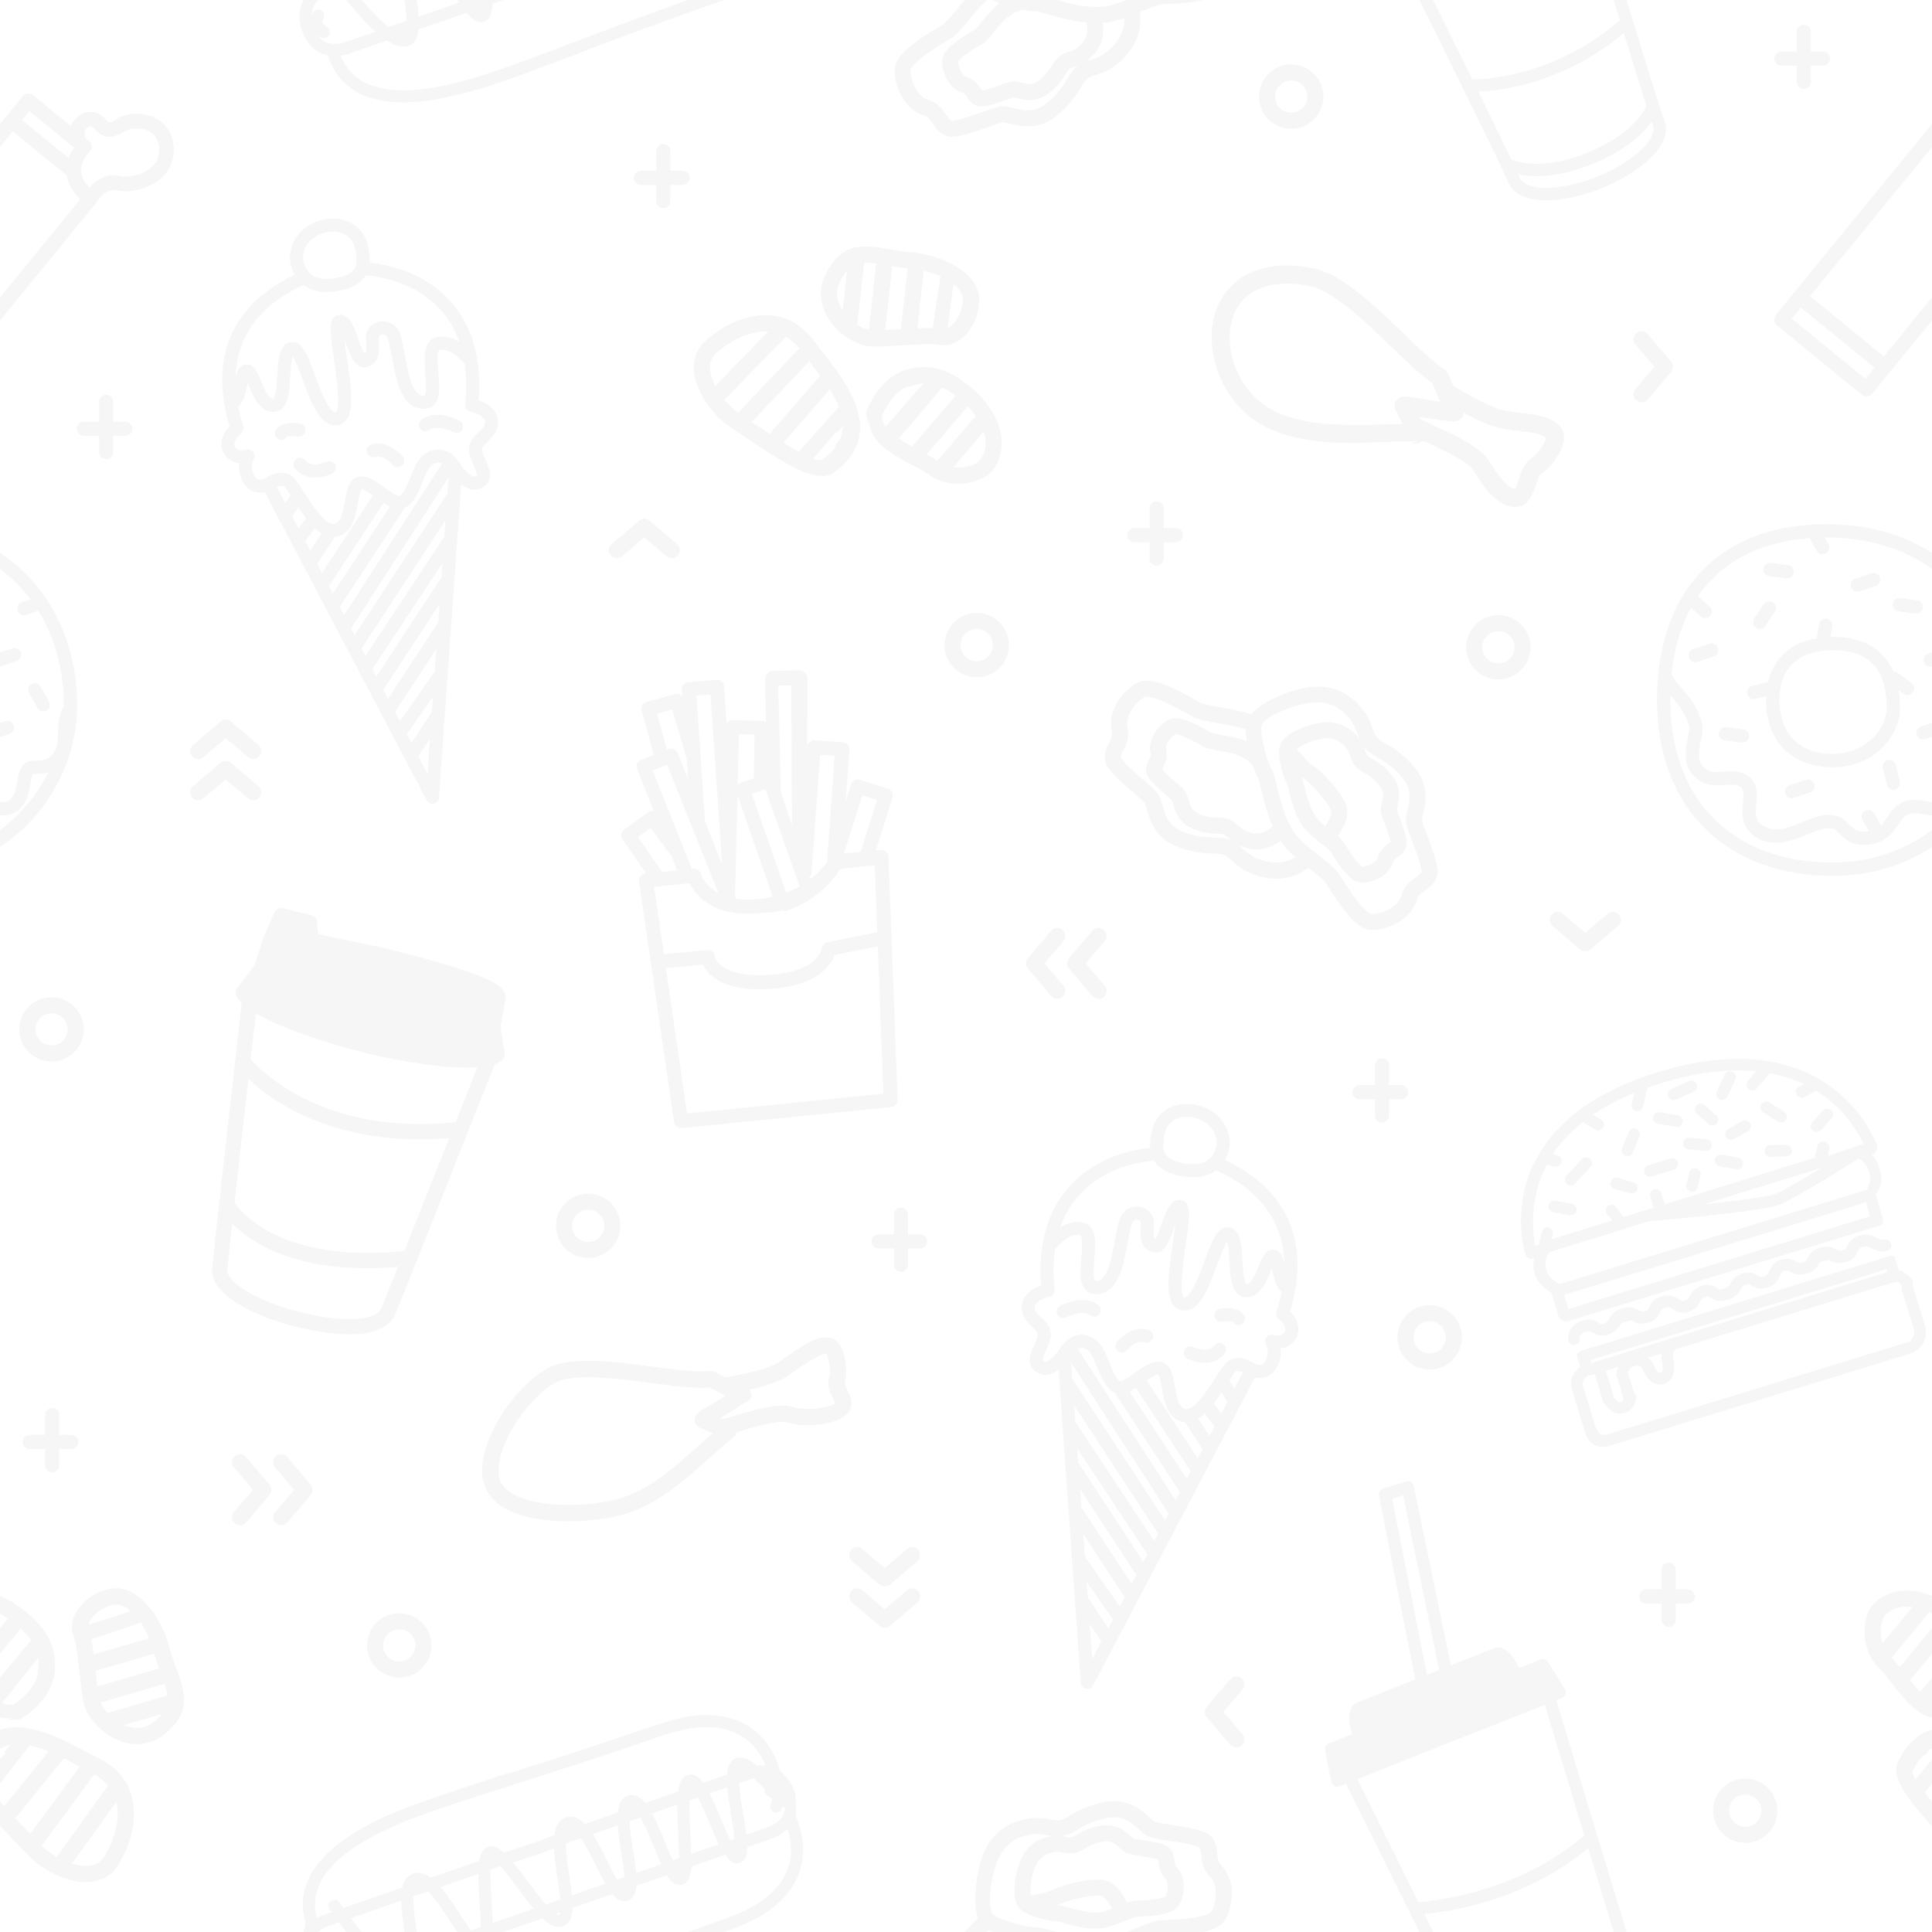 <svg xmlns="http://www.w3.org/2000/svg" xmlns:xlink="http://www.w3.org/1999/xlink" id="Layer_1" width="300" height="300" x="0" y="0" enable-background="new 0 0 300 300" version="1.1" viewBox="0 0 300 300" xml:space="preserve"><g opacity=".04"><g><path fill="#232323" d="M124.027,291.01c0.038-0.104,0.077-0.206,0.106-0.306l0,0c1.159-3.339,0.315-6.401-0.278-7.914v-0.001 c-0.436-0.175-0.855-0.224-1.419,0.023c0.564-0.247,1.034-0.219,1.469-0.044c-0.128-0.329-0.269-0.571-0.35-0.741 c0.003-0.018,0-0.025,0.003-0.043c0.013-0.041,0.017-0.078,0.028-0.124c0.266,0.157-0.039-2.142-0.095-3.313 c-0.028-0.097-0.057-0.187-0.085-0.267c-0.541-1.561-1.368-2.572-2.285-3.214c-0.14-0.59-0.475-1.731-1.168-2.998 c-0.195-0.356-0.419-0.723-0.676-1.091c-0.385-0.553-0.844-1.107-1.389-1.633s-1.176-1.021-1.905-1.455 c-0.384-0.229-0.783-0.431-1.195-0.61c-0.138-0.06-0.286-0.104-0.427-0.158c-0.28-0.107-0.56-0.217-0.852-0.304 c-0.177-0.052-0.363-0.088-0.545-0.132c-0.269-0.066-0.538-0.134-0.816-0.182c-0.201-0.035-0.411-0.055-0.617-0.08 c-0.273-0.034-0.545-0.068-0.827-0.087c-0.22-0.014-0.448-0.015-0.673-0.02c-0.281-0.005-0.562-0.009-0.85,0.001 c-0.238,0.008-0.481,0.026-0.725,0.045c-0.29,0.022-0.582,0.047-0.879,0.083c-0.252,0.031-0.509,0.07-0.768,0.112 c-0.302,0.048-0.607,0.102-0.917,0.164c-0.266,0.054-0.534,0.113-0.805,0.178c-0.154,0.037-0.303,0.062-0.458,0.102 c-0.043,0.017-0.107,0.038-0.166,0.06c-0.066,0.023-0.14,0.049-0.225,0.077c-0.778,0.263-2.29,0.733-4.069,1.292 c-4.017,1.384-7.713,2.613-11.164,3.739c-0.003,0.002-0.012,0.005-0.015,0.007c-0.041,0.021-0.134,0.055-0.254,0.096 c-0.56,0.192-1.874,0.587-3.163,1.008c-1.393,0.449-2.733,0.878-4.05,1.298c-0.633,0.202-1.271,0.405-1.887,0.603 c-0.054,0.014-0.128,0.03-0.214,0.05c-0.467,0.104-1.43,0.314-3.176,0.974l-0.016,0.01c-0.053,0.018-0.101,0.033-0.154,0.05 c-3.508,1.121-6.548,2.152-9.375,3.134c-0.082,0.029-0.169,0.059-0.25,0.087c-1.291,0.449-3.181,1.106-5.283,1.994 c-6.312,2.666-14.527,7.403-14.131,14.774c0,0.002,0,0.004,0,0.006c0.021,0.428,0.084,0.867,0.167,1.312 c0.339,0.881,0.254,1.682-0.09,2.332c0.015,0.008,0.028,0.015,0.043,0.021c-0.013,0.024-0.023,0.051-0.036,0.075h2.324 c0.1-0.098,0.201-0.193,0.299-0.271c0.123-0.099,0.242-0.182,0.35-0.25c0.216-0.138,0.39-0.22,0.468-0.254l2.059-0.715 c0.177,0.237,0.366,0.485,0.564,0.742c0.188,0.242,0.384,0.493,0.587,0.748h2.444c-0.579-0.686-1.159-1.402-1.725-2.141 l7.807-2.718l0,0c0.007,0.33,0.025,0.672,0.052,1.022c0.08,1.054,0.236,2.189,0.395,3.345c0.021,0.146,0.044,0.323,0.067,0.491 h1.899c-0.034-0.25-0.064-0.494-0.099-0.748c-0.042-0.302-0.087-0.638-0.132-0.981c-0.059-0.449-0.118-0.916-0.167-1.393 c-0.087-0.84-0.145-1.683-0.125-2.391l2.299-0.799c1.217,1.262,2.633,3.437,3.543,4.842c0.343,0.527,0.661,1.01,0.968,1.47h7.17 l6.058-2.104c0.217,0.203,0.432,0.38,0.645,0.541c0.146,0.11,0.29,0.209,0.434,0.298c0.184,0.113,0.367,0.215,0.549,0.289 c0.531,0.218,1.052,0.262,1.564,0.082c0.663-0.229,1.061-0.715,1.278-1.4c0.13-0.412,0.195-0.896,0.212-1.439l6.174-2.146 c0.277,0.332,0.559,0.6,0.851,0.789c0.389,0.252,0.795,0.362,1.231,0.296c0.109-0.017,0.22-0.045,0.333-0.085 c0.888-0.305,1.262-1.131,1.349-2.312l4.673-1.625c0.719,1.209,1.546,1.762,2.485,1.447c0.007-0.003,0.015-0.003,0.022-0.006 c0.849-0.294,1.117-1.163,1.44-2.814c0.001-0.005,0.002-0.01,0.003-0.015l5.169-1.793c0.703,1.051,1.368,1.559,2.239,1.274 c0.008-0.003,0.016-0.003,0.025-0.006c0.851-0.296,1.132-1.138,1.142-2.442c0,0,0-0.001,0-0.002l3.542-1.232 c0.279-0.097,0.544-0.203,0.795-0.317c0.763-0.347,1.396-0.771,1.908-1.272c0.002-0.001,0.004-0.003,0.006-0.005 c0.468,1.423,0.936,3.841-0.031,6.359c-0.533,1.383-1.424,2.639-2.675,3.76c-1.673,1.513-3.982,2.786-6.918,3.807 c-2.047,0.711-3.994,1.4-5.875,2.074h5.647c0.283-0.099,0.56-0.196,0.846-0.296C118.971,297.728,122.583,294.8,124.027,291.01z M73.118,299.765L73.118,299.765c-0.26-0.371-0.526-0.766-0.782-1.152c-0.256-0.387-0.503-0.766-0.725-1.106 c-0.523-0.805-1.05-1.615-1.582-2.382c-0.532-0.766-1.067-1.487-1.608-2.113l5.846-2.029c-0.003,1.271,0.091,2.774,0.197,4.44 c0.037,0.575,0.078,1.222,0.112,1.877c0.034,0.656,0.062,1.321,0.07,1.933L73.118,299.765z M76.448,297.052 c-0.029-0.546-0.065-1.129-0.105-1.747c-0.022-0.362-0.048-0.762-0.072-1.181c-0.073-1.255-0.138-2.686-0.102-3.807l1.585-0.552 c0.868,1,1.891,2.395,2.625,3.394c0.851,1.165,1.668,2.278,2.453,3.226l-6.321,2.198C76.5,298.108,76.477,297.598,76.448,297.052z M86.8,297.327c-0.129,0.044-0.312-0.012-0.522-0.149l0.419-0.145l0.272-0.093C86.934,297.123,86.879,297.259,86.8,297.327z M86.57,295.096l-1.819,0.629c-0.782-0.897-1.623-2.007-2.275-2.887c-0.217-0.294-0.414-0.562-0.58-0.788 c-0.21-0.287-0.411-0.56-0.604-0.818s-0.38-0.505-0.562-0.739c-0.362-0.471-0.702-0.897-1.031-1.301l3.849-1.239l2.461-0.959 c0.07,1.385,0.289,2.907,0.534,4.505c0.143,0.95,0.342,2.291,0.441,3.465L86.57,295.096z M88.626,292.801 c-0.073-0.524-0.156-1.069-0.241-1.632c-0.007-0.046-0.015-0.103-0.023-0.15c-0.213-1.392-0.485-3.234-0.52-4.694 c0-0.021-0.003-0.046-0.003-0.067l0,0l2.365-0.821c0.841,1.229,1.715,2.998,2.347,4.275c0.508,1.018,0.978,1.97,1.449,2.789 l-5.189,1.806C88.764,293.827,88.7,293.324,88.626,292.801z M88.254,284.117c0.054-0.053,0.118-0.096,0.185-0.118 c0.071-0.024,0.146-0.03,0.221-0.021L88.254,284.117z M95.813,291.868L95.813,291.868c-0.138-0.233-0.277-0.482-0.417-0.739 c-0.418-0.769-0.831-1.601-1.154-2.254c-0.357-0.719-0.715-1.44-1.081-2.131s-0.737-1.351-1.122-1.945l3.871-1.346 c0.023,0.32,0.054,0.65,0.092,0.988c0.112,1.015,0.281,2.104,0.457,3.209c0.169,1.099,0.409,2.611,0.497,3.819L95.813,291.868z M98.798,290.833c-0.099-1.041-0.28-2.217-0.48-3.476c-0.174-1.097-0.475-3.033-0.554-4.552l1.702-0.591 c0.181,0.32,0.362,0.669,0.541,1.04c0.539,1.11,1.069,2.412,1.59,3.685c0.382,0.937,0.73,1.792,1.066,2.545L98.798,290.833z M97.989,280.735c0.035-0.051,0.082-0.085,0.131-0.101c0.004-0.002,0.029-0.003,0.087,0.024L97.989,280.735z M104.45,288.864 c-0.39-0.858-0.786-1.842-1.108-2.635c-0.345-0.842-0.684-1.672-1.026-2.458c-0.342-0.785-0.688-1.524-1.045-2.184l0,0 l3.897-1.356c-0.003,0.613,0.011,1.286,0.037,2.019c0.025,0.732,0.062,1.523,0.104,2.374c0.014,0.293,0.029,0.605,0.044,0.928 c0.03,0.646,0.058,1.336,0.073,2c0.007,0.333,0.011,0.659,0.01,0.972L104.45,288.864z M107.314,287.868 c-0.016-0.964-0.068-2.075-0.127-3.337c-0.037-0.715-0.079-1.571-0.106-2.44c-0.027-0.869-0.04-1.752-0.016-2.518l1.322-0.462 c0.627,1.219,1.312,2.841,1.801,4.01c0.257,0.614,0.502,1.196,0.738,1.74c0.236,0.543,0.463,1.05,0.686,1.513L107.314,287.868z M114.055,285.525l-0.646,0.225c-0.508-1.043-1.057-2.34-1.482-3.356c-0.609-1.455-1.178-2.8-1.743-3.906l2.744-0.954 c0.107,1.328,0.357,2.852,0.617,4.459c0.131,0.795,0.285,1.75,0.404,2.654C113.988,284.947,114.024,285.243,114.055,285.525 L114.055,285.525z M112.909,275.319c-0.008,0.08-0.013,0.153-0.02,0.233l-3.688,1.283c-0.12-0.164-0.239-0.313-0.36-0.446 c-0.159-0.179-0.321-0.332-0.486-0.457c-0.33-0.25-0.674-0.388-1.037-0.394c-0.181-0.003-0.368,0.028-0.559,0.094 c-0.625,0.216-1.023,0.74-1.26,1.55c-0.09,0.297-0.157,0.637-0.209,1.011l-5.077,1.77c-0.402-0.485-0.814-0.849-1.257-1.052 c-0.452-0.203-0.935-0.236-1.452-0.056c-0.445,0.156-0.782,0.425-1.026,0.792c-0.318,0.46-0.492,1.079-0.564,1.81l-5.087,1.768 c-0.551-0.571-1.134-0.965-1.758-1.092c-0.199-0.042-0.401-0.058-0.608-0.045c-0.207,0.014-0.418,0.057-0.637,0.133 c-0.458,0.161-0.81,0.431-1.076,0.793c-0.376,0.504-0.583,1.179-0.688,1.952l-2.652,1.003l-5.112,1.697 c-0.455-0.402-0.884-0.697-1.306-0.853h0c-0.318-0.116-0.635-0.151-0.954-0.096c-0.546,0.097-0.937,0.408-1.208,0.904 c-0.194,0.353-0.328,0.802-0.417,1.334l-7.513,2.605c-0.595-0.436-1.189-0.708-1.793-0.751c-0.343-0.024-0.681,0.021-1.028,0.155 c-0.215,0.085-0.41,0.191-0.58,0.319c-0.547,0.413-0.874,1.035-1.043,1.811l-9.141,3.18c-0.195-0.271-0.39-0.541-0.57-0.812 c-0.018-0.019-0.033-0.043-0.046-0.062c-0.297-0.428-0.882-0.535-1.315-0.24c-0.328,0.229-0.468,0.625-0.375,0.994 c0.009,0.047,0.025,0.096,0.045,0.145c0.025,0.061,0.053,0.115,0.092,0.17c0.087,0.122,0.19,0.272,0.316,0.45l-1.545,0.54 c-0.015,0-0.032,0.008-0.045,0.014c-0.217,0.091-0.448,0.208-0.688,0.354c-0.109-0.419-0.181-0.833-0.22-1.245 c-0.038-0.366-0.05-0.729-0.037-1.088c0.027-0.719,0.157-1.426,0.39-2.12c0.117-0.347,0.259-0.69,0.427-1.032 c0.336-0.682,0.776-1.353,1.32-2.011c0.816-0.988,1.866-1.95,3.152-2.888c0.857-0.626,1.819-1.24,2.886-1.844 c2.668-1.511,5.994-2.956,9.985-4.343c1.797-0.626,3.724-1.265,5.797-1.938c1.037-0.337,2.109-0.682,3.221-1.037 c0.556-0.177,1.121-0.357,1.696-0.541c0.576-0.183,1.161-0.369,1.757-0.559c5.795-1.847,12.269-3.902,19.892-6.51 c1.089-0.372,2.202-0.756,3.339-1.151c3.201-1.114,6.008-1.534,8.391-1.263c1.43,0.163,2.707,0.576,3.826,1.237 c0.221,0.131,0.431,0.269,0.63,0.413c0.399,0.288,0.757,0.6,1.077,0.924c0.321,0.324,0.604,0.662,0.854,1.001 c0.375,0.508,0.675,1.021,0.915,1.5c0.147,0.291,0.27,0.572,0.375,0.834c-0.47-0.074-0.918-0.085-1.328-0.052 c-0.108-0.087-0.22-0.173-0.325-0.252c-1.044-0.777-1.994-1.166-2.895-0.855C113.437,273.315,113.038,274.142,112.909,275.319z M115.084,274.786l-0.165,0.059c0.012-0.021,0.022-0.045,0.036-0.062C114.994,274.778,115.036,274.781,115.084,274.786z M118.954,283.821l-3.074,1.067c-0.057-0.472-0.128-0.974-0.209-1.507c-0.081-0.534-0.172-1.098-0.268-1.693 c-0.21-1.306-0.53-3.275-0.63-4.796l2.199-0.768c0.155,0.139,0.311,0.281,0.465,0.425c0.307,0.286,0.606,0.572,0.875,0.833 c0.134,0.13,0.261,0.253,0.377,0.366l0,0c0.016,0.015,0.03,0.034,0.045,0.048c-0.035,0.184-0.022,0.372,0.048,0.541 c0.067,0.161,0.176,0.299,0.327,0.404l0.472,0.336l0.336,0.24l-0.281,0.949c-0.063,0.216-0.042,0.437,0.038,0.628 c0.105,0.252,0.319,0.458,0.605,0.543c0.124,0.036,0.249,0.046,0.37,0.031c0.363-0.043,0.685-0.297,0.795-0.672l0.097-0.332 l0.282,0.198c0.022,0.017,0.047,0.026,0.067,0.039c-0.018,0.236-0.06,0.479-0.139,0.716 C121.416,282.483,120.473,283.292,118.954,283.821z"/><path fill="#232323" d="M97.989,280.735l0.218-0.076c-0.058-0.027-0.083-0.026-0.087-0.024 C98.07,280.65,98.023,280.685,97.989,280.735z"/><path fill="#232323" d="M114.919,274.845l0.165-0.059c-0.048-0.005-0.09-0.008-0.129-0.003 C114.942,274.8,114.932,274.824,114.919,274.845z"/><path fill="#232323" d="M46.93,4.88c0.045,0.119,0.096,0.251,0.156,0.394c0.32,0.765,0.938,1.859,2.04,2.603 c0.228,0.154,0.462,0.287,0.721,0.393c0.333,0.162,0.697,0.274,1.08,0.349c0.01,0.072,0.021,0.149,0.046,0.221 c0.085,0.24,0.173,0.474,0.268,0.7c0.429,1.025,0.979,1.926,1.647,2.703s1.456,1.43,2.362,1.959 c1.983,1.166,4.528,1.734,7.632,1.7c1.673-0.019,3.518-0.222,5.534-0.596c0.055-0.027,2.328-0.507,4.12-0.95 c1.71-0.461,3.526-1.022,5.467-1.698c0.16-0.057,0.329-0.117,0.488-0.173c0.011,0.013,3.874-1.355,4.942-1.789 c1.926-0.71,3.964-1.479,6.144-2.303c1.352-0.531,4.235-1.69,5.16-1.998c2.052-0.771,4.186-1.521,6.445-2.352 c0.026,0.027,3.322-1.244,4.166-1.522c2.245-0.812,4.606-1.652,7.093-2.521h-5.647c-6.484,2.321-12.054,4.425-17.091,6.329 c-4.678,1.771-8.718,3.298-12.317,4.551c-5.956,2.07-10.709,3.101-14.525,3.142c-0.895,0.008-1.73-0.036-2.51-0.133 c-1.89-0.234-3.445-0.786-4.68-1.659c-1.234-0.874-2.149-2.07-2.757-3.594c0.252-0.04,0.508-0.091,0.77-0.156 s0.528-0.145,0.799-0.241l0.985-0.341l4.61-1.604c0.808,0.523,1.586,0.869,2.292,0.946c0.235,0.026,0.463,0.021,0.681-0.016 c0.16-0.026,0.309-0.065,0.447-0.116c0.413-0.151,0.726-0.408,0.958-0.75c0.31-0.457,0.476-1.065,0.545-1.778l7.444-2.587l0,0 c0.338,0.406,0.665,0.737,0.986,0.981c0.536,0.407,1.061,0.571,1.612,0.433c0.717-0.181,1.118-0.751,1.318-1.721 c0.067-0.324,0.111-0.691,0.137-1.104L78.168,0h-7.17c0.09,0.135,0.184,0.277,0.271,0.406l-6.268,2.181 c-0.037-0.521-0.095-1.064-0.164-1.623C64.799,0.649,64.754,0.322,64.71,0h-1.899c0.015,0.111,0.029,0.206,0.044,0.324 c0.079,0.594,0.162,1.272,0.221,1.936c0.029,0.332,0.053,0.66,0.068,0.972l-2.802,0.974C59.127,3.231,57.672,1.726,56.214,0H53.77 c0.874,1.097,1.883,2.291,2.941,3.388c0.521,0.542,1.054,1.059,1.587,1.53l-4.433,1.541c-0.759,0.265-1.449,0.385-2.064,0.361 c-0.308-0.012-0.597-0.06-0.867-0.144s-0.521-0.204-0.752-0.36c-0.149-0.101-0.285-0.214-0.409-0.333 c-0.124-0.12-0.235-0.247-0.337-0.375l0.022-0.07l0,0l0.284,0.203c0.421,0.298,1.012,0.199,1.309-0.227 c0.303-0.423,0.198-1.013-0.222-1.311l-0.812-0.574l0.281-0.95c0.143-0.499-0.143-1.022-0.639-1.172 c-0.25-0.072-0.505-0.036-0.717,0.08c-0.212,0.116-0.38,0.311-0.455,0.56l-0.096,0.331c0.006-0.555,0.125-1.027,0.305-1.426 c0.13-0.289,0.297-0.526,0.473-0.741c0.09-0.111,0.18-0.217,0.274-0.31h-2.324C46.479,1.212,46.217,2.831,46.93,4.88z M74.537,1.263c-0.01,0.061-0.027,0.119-0.041,0.171c-0.04-0.035-0.082-0.074-0.124-0.112L74.537,1.263z"/><path fill="#232323" d="M129.392,50.508c1.438,1.711,3.5,2.944,5.34,3.241c0.262,0.042,0.519,0.065,0.77,0.068 c1.361,0.009,3.015-0.094,4.625-0.197c2.173-0.137,4.628-0.292,5.661-0.076c1.062,0.229,2.141-0.021,3.169-0.701 c1.186-0.776,2.1-2.109,2.688-3.682c0.182-0.482,0.221-1,0.308-1.524l0.024-0.143c0.224-1.346-0.041-2.696-0.991-3.942 c-1.806-2.336-5.312-3.964-9.49-4.358c-1.241-0.117-2.3-0.3-3.388-0.494c-3.917-0.684-7.306-1.281-9.923,3.905 c-0.315,0.626-0.533,1.275-0.643,1.936c-0.141,0.847-0.107,1.717,0.09,2.569c0,0.001,0,0.002,0.001,0.004c0-0.001,0-0.002,0-0.003 C127.91,48.296,128.505,49.452,129.392,50.508z M148.038,44.247l0.015-0.087c-0.005,0.03,0.035,0.068,0.085,0.108l0-0.004 c0.124,0.065,0.246,0.137,0.361,0.213c0.228,0.205,0.308,0.397,0.482,0.619c0.526,0.683,0.612,1.337,0.504,1.985l-0.01,0.062 c-0.264,1.583-0.971,2.931-1.969,3.584c-0.108,0.071-0.114,0.161-0.258,0.22l0.011-0.085c-0.042,0.021-0.074,0.047-0.122,0.066 L148.038,44.247z M143.366,42.713l0.07-0.647c0.932,0.207,1.813,0.488,2.599,0.836l-0.066,0.438l-1.144,7.594 c-0.699-0.026-1.502-0.006-2.366,0.029L143.366,42.713z M138.452,42.17l0.093-0.83c0.741,0.123,1.54,0.244,2.388,0.34 l-0.073,0.667l-0.959,8.759c-0.822,0.055-1.656,0.102-2.442,0.137L138.452,42.17z M134.011,42.442l0.18-1.66 c0.547-0.018,1.165,0.04,1.858,0.143l-0.145,1.289l-0.975,8.891c0,0.038,0.001,0.07,0.001,0.109 c-0.542-0.123-1.165-0.379-1.804-0.774L134.011,42.442z M130.034,44.956c0.067-0.405,0.207-0.817,0.407-1.213 c0.02-0.042,0.039-0.077,0.057-0.112c0.331-0.643,0.665-1.15,1.006-1.548l-0.121,1.113l-0.548,5.024 C130.316,47.416,129.816,46.264,130.034,44.956z"/><path fill="#232323" d="M113.558,66.432c0.569,0.351,1.356,0.892,2.269,1.517c2.861,1.956,5.526,3.705,7.813,4.803 c0.081,0.052,0.164,0.091,0.249,0.118c2.05,0.952,3.783,1.341,5.063,0.813c0.177-0.074,0.346-0.166,0.504-0.276 c-0.001,0.001-0.002,0.002-0.003,0.003c0.008-0.005,0.017-0.008,0.024-0.013c2.266-1.62,3.6-3.555,3.966-5.754 c0.048-0.292,0.079-0.589,0.096-0.887c0.224-4.418-3.234-8.823-6.306-12.74c-0.332-0.427-0.665-0.853-0.98-1.265 c-1.758-2.277-3.972-3.548-6.583-3.778c-3.279-0.29-7.058,1.187-10.11,3.957c-0.272,0.25-0.52,0.509-0.733,0.794 c-0.533,0.699-0.876,1.493-1.022,2.372C107.153,60.045,110.792,64.709,113.558,66.432z M130.713,67.188 c-0.097,0.585-0.129,1.176-0.847,1.645c-0.154,0.922-1.036,1.704-2.097,2.468c-0.206,0.144-0.489,0.169-0.95,0.059 c-0.163-0.038-0.344-0.089-0.553-0.161l0.418-0.451l3.12-3.66c0.026,0.08,0.038,0.159,0.056,0.238l0.184-0.198l0.843-1.012 C130.902,66.483,130.772,66.833,130.713,67.188z M130.284,63.173l-1.404,1.552l-4.864,5.387c-0.699-0.379-1.486-0.836-2.357-1.372 l5.523-6.347l1.663-1.913C129.411,61.382,129.907,62.284,130.284,63.173z M125.674,56.112c0.564,0.728,1.138,1.47,1.691,2.222 l-1.727,1.992l-6.133,7.045c-0.709-0.463-1.458-0.966-2.257-1.509c-0.177-0.125-0.344-0.237-0.517-0.355l7.173-7.532 L125.674,56.112z M120.302,54.059l1.721-1.762c0.759,0.433,1.444,1.047,2.072,1.811l-1.815,1.907l-7.679,8.074 c-0.687-0.486-1.433-1.192-2.109-2.015L120.302,54.059z M110.295,56.509c0.111-0.667,0.428-1.229,0.963-1.709 c1.297-1.18,3.14-2.372,5.119-2.957c0.949-0.283,1.939-0.426,2.915-0.366l-1.081,1.113l-7.152,7.33 C110.465,58.759,110.122,57.55,110.295,56.509z"/><path fill="#232323" d="M148.351,58.402c-1.62-0.993-3.479-1.469-5.247-1.386c-1.019,0.048-2.165,0.254-3.124,0.665 c-2.611,1.121-4.369,3.549-5.447,6.18c-0.014,0.088-0.028,0.168-0.042,0.256c-0.051,0.305,0.196,0.647,0.193,0.935 c-0.003,0.326,0.038,0.634,0.096,0.934c0.04-0.298,0.095-0.595,0.175-0.888c-0.029,3.593,3.632,5.509,6.622,7.076 c1.024,0.536,1.989,1.042,2.68,1.547c0.836,0.61,1.814,1.029,2.862,1.244c1.047,0.214,2.164,0.224,3.279,0.016 c1.559-0.292,2.882-0.967,3.668-1.841c0.139-0.144,0.245-0.299,0.348-0.454c0.538-0.845,0.878-1.762,1.038-2.721 C156.112,65.988,153.308,61.45,148.351,58.402z M137.459,66.224c-0.269-0.506-0.579-1.082-0.478-1.693 c0.008-0.05,0.017-0.1,0.025-0.15c0.942-1.815,2.064-3.542,3.915-4.354c0.011-0.007,0.077-0.002,0.147,0.004 c0.062-0.001,0.131,0.005,0.196,0.005c0.737-0.307,1.428-0.478,2.194-0.497l-0.633,0.65l-5.298,6.045 c-0.009-0.017-0.02-0.037-0.029-0.054L137.459,66.224z M141.638,69.347c-0.773-0.43-1.473-0.841-2.069-1.254 c0.016-0.016,0.024-0.028,0.038-0.038l5.967-7.015l0.66-0.774c0.031-0.033,0.051-0.075,0.076-0.109 c0.267,0.122,0.527,0.254,0.782,0.412c0.454,0.274,0.878,0.569,1.282,0.873c-0.03,0.027-0.059,0.047-0.084,0.082l-0.587,0.689 l-6.046,7.099C141.648,69.323,141.646,69.335,141.638,69.347z M143.913,70.558l5.783-6.791l0.517-0.605 c0.017-0.029,0.034-0.052,0.05-0.075c0.47,0.481,0.886,0.98,1.244,1.487l-0.462,0.544l-5.48,6.438 C145.071,71.211,144.512,70.881,143.913,70.558z M152.753,67.003c0.063,0.196,0.115,0.384,0.16,0.577 c0.149,0.678,0.186,1.344,0.081,1.973c-0.103,0.617-0.336,1.212-0.69,1.761c-0.267,0.416-1.164,0.958-2.365,1.181 c-0.648,0.122-1.29,0.137-1.903,0.054l4.599-5.406L152.753,67.003z"/><path fill="#232323" d="M294.707,273.574c-0.004,0.009-0.005,0.018-0.009,0.026c0.001-0.001,0.002-0.003,0.003-0.004 c-0.082,0.176-0.143,0.357-0.185,0.545c-0.298,1.352,0.387,2.99,1.68,4.845c0.042,0.079,0.095,0.154,0.16,0.225 c0.958,1.337,2.218,2.785,3.644,4.312v-3.809c-0.405-0.471-0.785-0.923-1.109-1.332l1.109-1.425v-3.756l-2.199,2.663l-0.37,0.489 c-0.107-0.192-0.19-0.361-0.255-0.516c-0.189-0.435-0.213-0.718-0.107-0.946c0.567-1.178,1.185-2.183,2.065-2.493 c0.214-0.501,0.524-0.737,0.866-0.894v-2.928c-0.104,0.031-0.212,0.055-0.315,0.091 C297.583,269.412,295.909,271.061,294.707,273.574z"/><path fill="#232323" d="M293.578,247.399c-0.917,0.323-1.761,0.818-2.5,1.494c-0.135,0.128-0.27,0.26-0.387,0.422 c-0.725,0.925-1.159,2.347-1.176,3.932c-0.011,1.135,0.192,2.232,0.585,3.226c0.394,0.995,0.977,1.886,1.722,2.604 c0.617,0.592,1.283,1.454,1.989,2.37c1.666,2.158,3.632,4.705,6.188,5.263v-6.202l-1.791,2.164 c-0.008,0.016-0.018,0.025-0.031,0.044c-0.51-0.516-1.036-1.133-1.594-1.82c0.01-0.01,0.021-0.014,0.031-0.024l3.385-4.094v-3.965 l-5.004,6.054c-0.423-0.534-0.845-1.027-1.27-1.453l5.387-6.516l0.456-0.549c0.144,0.067,0.287,0.149,0.431,0.225v-2.757 C297.758,246.897,295.518,246.715,293.578,247.399z M296.961,249.542l-0.117,0.142l-4.525,5.468 c-0.188-0.589-0.285-1.225-0.277-1.884c0.011-1.222,0.389-2.199,0.752-2.535c0.479-0.443,1.025-0.776,1.615-0.985 c0.601-0.212,1.263-0.292,1.956-0.263C296.562,249.495,296.756,249.514,296.961,249.542z"/><path fill="#232323" d="M26.302,255.798c-1.114-4.045-3.326-7.216-5.94-8.588c-1.393-0.719-2.768-0.746-4.055-0.291l-0.136,0.048 c-0.501,0.177-1.004,0.306-1.447,0.567c-1.447,0.854-2.601,1.985-3.159,3.288c-0.492,1.13-0.55,2.236-0.141,3.243 c0.393,0.979,0.667,3.424,0.909,5.587c0.178,1.604,0.364,3.25,0.609,4.59c0.046,0.246,0.114,0.495,0.2,0.746 c0.613,1.761,2.184,3.576,4.12,4.695c1.194,0.689,2.436,1.074,3.651,1.14c-0.001,0.001-0.002,0.001-0.003,0.002 c0.001,0,0.002,0,0.004,0c0.873,0.047,1.736-0.071,2.545-0.357c0.631-0.223,1.232-0.549,1.794-0.969 c4.652-3.478,3.476-6.712,2.122-10.45C26.997,258.012,26.633,257,26.302,255.798z M13.73,252.174 c0.033-0.152,0.12-0.173,0.171-0.292c0.47-1.097,1.675-2.027,3.188-2.562l0.06-0.021c0.619-0.219,1.279-0.248,2.042,0.151 c0.249,0.134,0.452,0.179,0.693,0.368c0.096,0.1,0.188,0.208,0.273,0.318l-0.004,0.001c0.048,0.043,0.093,0.075,0.122,0.064 l-0.084,0.03l-6.423,2.047c0.011-0.051,0.03-0.087,0.044-0.132L13.73,252.174z M14.164,254.558l7.28-2.444l0.419-0.141 c0.479,0.713,0.91,1.532,1.274,2.414l-0.625,0.181l-7.966,2.325C14.431,256.036,14.312,255.242,14.164,254.558z M14.849,259.437 l8.459-2.466l0.644-0.188c0.242,0.819,0.5,1.585,0.75,2.293l-0.801,0.236l-8.762,2.553 C15.036,261.085,14.937,260.256,14.849,259.437z M23.843,267.399c-0.032,0.024-0.063,0.049-0.101,0.075 c-0.355,0.267-0.736,0.475-1.124,0.611c-1.25,0.442-2.472,0.15-3.353-0.222l4.852-1.412l1.075-0.312 C24.861,266.545,24.418,266.962,23.843,267.399z M24.403,263.733l-7.721,2.26c-0.5-0.561-0.861-1.129-1.076-1.643 c0.038-0.007,0.07-0.011,0.108-0.018l8.586-2.504l1.244-0.366c0.222,0.665,0.386,1.264,0.463,1.805L24.403,263.733z"/><path fill="#232323" d="M4.332,288.042c2.176,2.425,7.402,5.198,11.179,3.87c0.839-0.297,1.562-0.772,2.158-1.418 c0.243-0.26,0.456-0.549,0.654-0.86c2.197-3.487,2.995-7.465,2.14-10.645c-0.68-2.531-2.316-4.49-4.864-5.826 c-0.46-0.238-0.938-0.492-1.416-0.745c-4.391-2.345-9.329-4.985-13.642-3.997c-0.184,0.043-0.362,0.103-0.542,0.157v2.928 c0.196-0.091,0.403-0.154,0.607-0.227c0.339-0.12,0.661-0.309,1.025-0.357l-0.85,1.006l-0.163,0.216 c0.081,0.004,0.161,0.002,0.244,0.014L0,273.202v3.756l3.351-4.301l1.285-1.652c0.94,0.216,1.916,0.548,2.901,0.949l-1.595,1.97 l-5.291,6.542c-0.232-0.263-0.439-0.505-0.65-0.751v3.809c0.772,0.827,1.592,1.677,2.443,2.548 C3.218,286.862,3.887,287.543,4.332,288.042z M18.063,279.798c0.229,0.95,0.259,1.949,0.146,2.934 c-0.233,2.051-1.087,4.073-2.023,5.556c-0.38,0.609-0.878,1.02-1.516,1.244c-0.995,0.352-2.245,0.225-3.492-0.158l5.977-8.317 L18.063,279.798z M14.638,275.524c0.862,0.486,1.585,1.054,2.144,1.727l-1.437,2.001l-6.536,9.083 c-0.928-0.522-1.753-1.135-2.351-1.727l6.618-8.965L14.638,275.524z M8.247,275.085l1.661-2.047 c0.836,0.414,1.667,0.851,2.481,1.279l-1.527,2.065l-6.171,8.372c-0.146-0.148-0.285-0.294-0.439-0.446 c-0.674-0.693-1.298-1.343-1.879-1.961L8.247,275.085z"/><path fill="#232323" d="M1.93,266.738c-0.275,0.129-0.558,0.236-0.844,0.326c0.306,0.006,0.616-0.008,0.936-0.067 c0.283-0.053,0.662,0.131,0.954,0.028c0.083-0.029,0.161-0.057,0.244-0.086c2.404-1.52,4.49-3.672,5.14-6.438 c0.238-1.015,0.242-2.179,0.112-3.191c-0.225-1.755-1.017-3.503-2.276-4.926c-1.891-2.132-4.044-3.688-6.196-4.568v2.757 c0.418,0.219,0.836,0.459,1.25,0.741c-0.02,0.021-0.039,0.041-0.065,0.063l-0.506,0.614L0,252.812v3.965l2.556-3.093l0.577-0.698 c0.03-0.031,0.045-0.063,0.066-0.098c0.37,0.345,0.733,0.712,1.083,1.111c0.199,0.224,0.375,0.456,0.541,0.698 c-0.029,0.03-0.067,0.058-0.094,0.094l-0.647,0.785L0,260.507v6.202C0.609,266.842,1.25,266.864,1.93,266.738z M0.361,264.404 l5.033-6.269l0.53-0.735c0.115,0.757,0.066,1.467-0.108,2.247c0.012,0.062,0.03,0.129,0.04,0.19 c0.019,0.067,0.035,0.133,0.03,0.145c-0.479,1.963-1.984,3.368-3.608,4.611c-0.048,0.017-0.096,0.034-0.143,0.051 c-0.584,0.206-1.206,0-1.75-0.176l0.036-0.045C0.401,264.417,0.38,264.41,0.361,264.404z"/><path fill="#232323" d="M78.114,164.445c0.206-0.259,0.295-0.587,0.242-0.915l-0.634-4.062l0.752-4.291 c0-0.013-0.001-0.03,0.004-0.042c0.29-1.596-1.658-2.628-3.829-3.513c-2.833-1.152-7.627-2.575-14.257-4.227 c-1.244-0.313-4.011-0.878-6.457-1.384c-1.855-0.376-3.77-0.773-4.433-0.934c-0.141-0.317-0.252-1.114-0.239-1.775 c0.019-0.55-0.354-1.038-0.892-1.169l-4.406-1.1c-0.562-0.142-1.138,0.141-1.364,0.672l-1.711,3.905 c-0.042,0.102-0.066,0.209-0.084,0.323l-1.306,3.989l-2.67,3.489c-0.205,0.264-0.288,0.604-0.224,0.932 c0.083,0.473,0.415,0.964,0.918,1.451c-0.437,3.886-4.371,38.531-4.583,41.291c-0.287,3.838,6.443,7.302,12.816,8.891 c3.73,0.928,6.914,1.318,9.433,1.188c3.202-0.164,5.333-1.171,6.136-2.994c1.157-2.625,14.904-37.405,15.489-38.887 C77.396,165.055,77.843,164.789,78.114,164.445z M59.173,203.221c-0.703,1.594-5.021,2.418-12.841,0.467 c-6.469-1.613-11.161-4.723-11.037-6.421c0.053-0.688,0.347-3.464,0.77-7.278c2.94,3.011,9.792,7.583,23.895,6.856 c0.601-0.031,1.218-0.074,1.847-0.125C60.437,200.141,59.442,202.611,59.173,203.221z M62.79,194.263 c-19.095,1.887-25.325-5.98-26.368-7.555c0.653-5.879,1.476-13.171,2.156-19.206c3.198,3.086,12.495,10.211,29.317,9.344 c0.605-0.031,1.235-0.075,1.864-0.131C67.507,182.398,64.875,189.029,62.79,194.263z M70.735,174.251 c-21.724,2.288-31.506-9.46-31.601-9.585c-0.063-0.073-0.137-0.141-0.217-0.201c0.345-3.044,0.629-5.554,0.804-7.085 c4.204,2.438,11.677,4.761,16.461,5.983c0.054,0.015,0.089,0.024,0.131,0.034c0.12,0.029,0.239,0.059,0.353,0.088 c5.325,1.295,12.541,2.517,17.179,2.277c0.089-0.005,0.17-0.016,0.258-0.02C73.445,167.411,72.213,170.519,70.735,174.251z"/><path fill="#232323" d="M96.646,130.337l3.689,5.297l-0.131,0.016c-0.285,0.028-0.553,0.17-0.728,0.394 c-0.011,0.005-0.017,0.017-0.022,0.022c-0.186,0.235-0.263,0.536-0.225,0.832l5.437,37.346c0.082,0.541,0.547,0.936,1.083,0.936 c0.039,0,0.077-0.006,0.11-0.006l32.545-3.271c0.575-0.061,1.002-0.553,0.985-1.133l-1.424-37.745 c-0.011-0.306-0.147-0.585-0.372-0.788c-0.23-0.197-0.531-0.291-0.832-0.263l-0.761,0.076l2.606-8.197 c0.18-0.574-0.137-1.192-0.712-1.373l-1.593-0.509l-2.781-0.881c-0.274-0.087-0.575-0.06-0.833,0.077 c-0.257,0.131-0.454,0.361-0.542,0.64l-0.843,2.66l0.351-4.739l0.24-3.305c0.022-0.29-0.076-0.575-0.262-0.793 c-0.192-0.219-0.466-0.355-0.755-0.377l-1.577-0.104l-2.792-0.191c-0.602-0.039-1.111,0.405-1.16,0.996l0.005-2.451l0.027-8.175 c0.005-0.29-0.109-0.618-0.317-0.827c-0.208-0.208-0.488-0.416-0.777-0.416l-0.931,0.022l-3.449,0.093 c-0.296,0-0.575,0.213-0.783,0.421c-0.203,0.208-0.317,0.493-0.312,0.783l0.12,6.725c-0.115-0.087-0.252-0.159-0.4-0.191 c-0.077-0.022-0.159-0.033-0.246-0.033l-1.922-0.027l-2.666-0.033c-0.345,0-0.663,0.18-0.871,0.449l-0.066-0.974l-0.323-4.733 c-0.022-0.29-0.159-0.563-0.377-0.755c-0.225-0.186-0.51-0.279-0.805-0.257l-1.166,0.093l-3.203,0.263 c-0.597,0.049-1.04,0.569-1.001,1.165l0.071,1.051c-0.235-0.29-0.607-0.443-0.997-0.389c-0.043,0.006-0.087,0.017-0.137,0.027 l-1.412,0.383l-3.011,0.821c-0.28,0.077-0.52,0.263-0.662,0.514c-0.148,0.252-0.181,0.553-0.104,0.832l1.873,6.878l-1.982,0.799 c-0.558,0.224-0.832,0.859-0.607,1.417l2.594,6.55c-0.268-0.065-0.553-0.027-0.804,0.121c-0.027,0.016-0.055,0.033-0.083,0.049 l-1.489,1.067l-2.234,1.609C96.417,129.171,96.301,129.844,96.646,130.337z M137.162,169.827l-30.476,3.064l-3.285-22.566 l5.749-0.542c0.673,1.439,2.705,3.835,8.742,3.835c0.499,0,1.019-0.016,1.566-0.055c7.522-0.459,9.575-3.699,10.128-5.274 l6.711-1.346L137.162,169.827z M133.905,123.508l1.67,0.531l0.612,0.197l-2.557,8.054l-1.549,0.153l-1.045,0.104L133.905,123.508z M125.617,136.296c0-0.154,0.367-0.323,0.377-0.52l1.358-18.561l0.098,0.007l0-0.007l1.829,0.126c0,0.001,0,0.002,0,0.003 l0.326,0.019l-0.362,5.062c-0.003,0.04-0.004,0.08-0.007,0.12c-0.001,0.013-0.003,0.025-0.004,0.038l-0.719,9.916l-0.079,1.088 c0,0.028,0.007,0.049,0.007,0.071c0,0.049-0.004,0.093,0.001,0.137c-0.132,0.197-0.312,0.438-0.542,0.711 c-0.427,0.525-1.034,1.171-1.833,1.822c-0.011,0.011-0.225,0.022-0.235,0.033l-0.214-0.06V136.296z M122.879,106.414v0.306 l0.079,21.373l-0.946-2.889l-0.366-1.097l-0.405-1.097l-0.248-10.996l-0.146-5.567L122.879,106.414z M118.325,122.731l0.515-0.175 l0.191,0.542l5.13,14.539c-0.197,0.115-0.405,0.23-0.619,0.339c-0.455,0.229-0.947,0.449-1.467,0.646l-5.316-15.359 L118.325,122.731z M114.75,114.02l1.417,0.022l0.991,0.016l-0.088,5.664l-0.016,1.127l-2.042,0.695 c-0.175,0.06-0.328,0.169-0.455,0.301L114.75,114.02z M114.521,123.486l0.137,0.394l2.403,6.943l2.917,8.432 c-0.679,0.153-1.401,0.279-2.167,0.356c-0.422,0.038-0.833,0.071-1.232,0.082c-0.148,0.005-0.285,0.005-0.427,0.005 c-0.695,0-1.325-0.055-1.899-0.148l-0.115-0.295L114.521,123.486z M116.151,141.888c0.602,0,1.232-0.033,1.878-0.098 c1.346-0.137,2.556-0.134,3.663-0.468c0.021-0.006,0.043,0.243,0.065,0.243c5.184-1.642,7.79-5.19,8.639-6.492l0.339-0.163 l5.086-0.58l0.394,10.397l0.001,0.032l-7.735,1.538c-0.476,0.093-0.832,0.489-0.876,0.977c0,0.038-0.499,3.629-8.277,4.111 c-6.159,0.377-8.141-1.742-8.327-2.886c-0.066-0.596-0.585-1.03-1.193-0.975l-6.723,0.634l-1.522-10.446l5.486-0.553l0.038-0.005 c0.263,0.542,0.707,1.264,1.413,1.981C109.861,140.52,112.205,141.888,116.151,141.888z M110.327,107.842l0.553,8.109l1.204,17.62 l-0.011,0.52l-0.739-1.849l-1.85-4.618l-1.336-19.6L110.327,107.842z M104.081,110.25l0.29-0.077l2.245,7.573l0.039,0.585 l0.186,2.665l-1.637-4.093c-0.104-0.269-0.317-0.487-0.586-0.602c-0.268-0.11-0.569-0.115-0.837-0.006l-0.225,0.088l-1.522-5.571 L104.081,110.25z M101.354,119.634l1.648-0.667l0.575-0.23l5.135,12.843l2.135,5.351c0.011,0.022,0.028,0.044,0.039,0.066 c0.093,0.175,0.159,0.345,0.192,0.509l0.47,1.177c-0.191-0.104-0.367-0.208-0.531-0.323c-1.691-1.122-2.135-2.561-2.163-2.654 c-0.137-0.52-0.64-0.864-1.171-0.81l-0.268,0.027L101.354,119.634z M100.626,128.849l0.4-0.29l3.263,4.426l0.86,2.167 l-2.322,0.235l-0.027-0.038l-3.739-5.379L100.626,128.849z"/><path fill="#232323" d="M257.501,104.575c-0.016,0.072-0.026,0.15-0.026,0.223c-0.113,1.253-0.181,2.538-0.181,3.874 c0,8.364,2.647,15.346,7.658,20.184c4.85,4.682,11.659,7.152,19.69,7.152c5.615,0,10.907-1.572,15.357-4.499v-2.625 c-4.259,3.164-9.582,5.053-15.357,5.053c-4.379,0-8.291-0.761-11.653-2.207c-8.612-3.698-13.623-11.85-13.623-23.058 c0-0.228,0.005-0.456,0.011-0.684c0.052,0.062,0.109,0.124,0.16,0.181c0.938,1.041,1.907,2.118,2.7,4.387 c0.16,0.456-0.011,1.321-0.177,2.165c-0.378,1.953-0.896,4.625,1.689,6.407c1.409,0.968,2.881,0.854,4.058,0.767 c1.119-0.088,1.839-0.119,2.497,0.347c0.472,0.336,0.467,1.004,0.348,2.346c-0.161,1.802-0.399,4.511,2.876,5.832 c0.083,0.031,0.166,0.062,0.249,0.093c2.425,0.875,4.74-0.073,6.787-0.907c1.368-0.564,2.658-1.093,3.752-0.989 c0.533,0.052,0.845,0.341,1.389,0.896c0.735,0.735,1.693,1.704,3.611,1.704c0.373,0,0.771-0.037,1.218-0.114 c2.472-0.445,3.461-1.901,4.254-3.071c0.638-0.938,1.036-1.481,1.881-1.688c0.57-0.145,1.274-0.026,2.021,0.099 c0.401,0.067,0.848,0.136,1.311,0.165v-2.071c-0.286-0.027-0.604-0.075-0.969-0.135c-0.881-0.15-1.87-0.316-2.864-0.067 c-1.653,0.409-2.421,1.538-3.094,2.532c-0.332,0.492-0.633,0.927-1.016,1.29l-1.042-1.859c-0.279-0.502-0.911-0.679-1.414-0.399 c-0.498,0.28-0.674,0.912-0.395,1.409l0.98,1.75c-1.705,0.306-2.255-0.243-3.011-1.005c-0.606-0.611-1.358-1.373-2.664-1.497 c-1.606-0.15-3.191,0.502-4.736,1.129c-1.859,0.762-3.621,1.487-5.295,0.875c-1.943-0.699-1.943-1.782-1.768-3.791 c0.125-1.404,0.28-3.149-1.207-4.211c-1.301-0.927-2.658-0.823-3.859-0.73c-1.026,0.078-1.918,0.146-2.721-0.404 c-1.373-0.948-1.229-2.258-0.829-4.309c0.228-1.16,0.44-2.258,0.093-3.242c-0.927-2.662-2.14-4.003-3.108-5.086 c-0.647-0.72-1.172-1.305-1.514-2.139c0.404-3.931,1.42-7.37,3-10.265l1.529,1.347c0.196,0.176,0.44,0.259,0.684,0.259 c0.285,0,0.575-0.119,0.777-0.352c0.378-0.43,0.337-1.083-0.093-1.46l-1.804-1.59c3.658-5.334,9.555-8.462,17.358-9.022 l1.104,1.973c0.192,0.337,0.544,0.528,0.907,0.528c0.171,0,0.342-0.042,0.502-0.129c0.503-0.28,0.68-0.911,0.399-1.414 l-0.591-1.046c0.094,0,0.177-0.005,0.265-0.005c6.865,0,12.293,1.868,16.394,4.889V85.86c-4.519-2.932-10.074-4.462-16.394-4.462 C268.496,81.397,258.978,89.979,257.501,104.575z"/><path fill="#232323" d="M298.721,102.834c0.146,0.435,0.55,0.709,0.984,0.709c0.099,0,0.197-0.018,0.295-0.047v-2.179 l-0.621,0.206C298.835,101.706,298.545,102.296,298.721,102.834z"/><path fill="#232323" d="M297.628,114.136c0.145,0.435,0.549,0.709,0.984,0.709c0.108,0,0.218-0.021,0.326-0.057l1.062-0.353 v-2.183l-1.714,0.572C297.742,113.006,297.446,113.592,297.628,114.136z"/><path fill="#232323" d="M294.777,94.926l2.644,0.347c0.041,0.005,0.088,0.005,0.135,0.005c0.513,0,0.958-0.378,1.025-0.901 c0.072-0.569-0.326-1.087-0.896-1.16l-2.643-0.342c-0.555-0.073-1.088,0.321-1.16,0.891 C293.809,94.335,294.208,94.854,294.777,94.926z"/><path fill="#232323" d="M282.466,96.92l-0.372,2.186c-4.021,0.694-6.675,3.087-7.545,6.785l-2.467,0.622 c-0.56,0.14-0.891,0.704-0.751,1.259c0.119,0.471,0.539,0.782,1.005,0.782c0.083,0,0.166-0.01,0.254-0.031l1.664-0.419 c-0.006,0.197-0.021,0.394-0.021,0.601c0,6.438,3.984,10.436,10.41,10.436c6.218,0,10.395-4.754,10.395-9.193 c0-1-0.083-1.932-0.229-2.802l0.793,0.575c0.182,0.135,0.399,0.202,0.611,0.202c0.316,0,0.633-0.15,0.834-0.425 c0.343-0.461,0.238-1.108-0.223-1.45l-2.15-1.569c-0.202-0.15-0.445-0.207-0.679-0.197c-1.528-3.511-4.721-5.392-9.353-5.392 c-0.146,0-0.274,0.016-0.414,0.016l0.284-1.631c0.094-0.56-0.284-1.098-0.85-1.196C283.099,95.977,282.564,96.36,282.466,96.92z M284.643,100.959c5.596,0,8.321,2.942,8.321,8.986c0,3.372-3.42,7.122-8.321,7.122c-5.223,0-8.337-3.128-8.337-8.364 C276.306,101.969,281.528,100.959,284.643,100.959z"/><path fill="#232323" d="M294.374,118.771c-0.141-0.554-0.7-0.896-1.255-0.761c-0.554,0.134-0.896,0.694-0.762,1.253l0.628,2.584 c0.119,0.477,0.543,0.792,1.01,0.792c0.078,0,0.161-0.01,0.243-0.031c0.555-0.135,0.897-0.694,0.763-1.248L294.374,118.771z"/><path fill="#232323" d="M288.404,91.886c0.109,0,0.218-0.021,0.326-0.057l2.529-0.839c0.544-0.182,0.834-0.767,0.658-1.311 c-0.182-0.543-0.772-0.839-1.312-0.658l-2.528,0.844c-0.544,0.181-0.84,0.767-0.658,1.311 C287.564,91.611,287.969,91.886,288.404,91.886z"/><path fill="#232323" d="M280.394,121.091l-2.523,0.845c-0.544,0.181-0.84,0.767-0.658,1.31c0.145,0.435,0.55,0.709,0.984,0.709 c0.109,0,0.218-0.021,0.326-0.057l2.529-0.839c0.544-0.181,0.834-0.767,0.653-1.31 C281.523,121.205,280.938,120.91,280.394,121.091z"/><path fill="#232323" d="M274.725,89.462l2.643,0.342c0.047,0.005,0.089,0.01,0.135,0.01c0.514,0,0.959-0.383,1.026-0.901 c0.072-0.57-0.327-1.087-0.896-1.166l-2.643-0.342c-0.56-0.067-1.089,0.327-1.161,0.896 C273.756,88.866,274.155,89.389,274.725,89.462z"/><path fill="#232323" d="M272.693,97.51c0.177,0.114,0.374,0.171,0.57,0.171c0.337,0,0.669-0.166,0.865-0.471l1.462-2.227 c0.311-0.482,0.176-1.124-0.301-1.435c-0.482-0.316-1.125-0.182-1.436,0.3l-1.462,2.228 C272.082,96.557,272.217,97.199,272.693,97.51z"/><path fill="#232323" d="M270.704,113.26l-2.643-0.342c-0.57-0.078-1.089,0.326-1.161,0.891c-0.072,0.57,0.326,1.087,0.896,1.16 l2.643,0.347c0.047,0.005,0.088,0.005,0.135,0.005c0.513,0,0.959-0.378,1.026-0.901 C271.673,113.851,271.274,113.333,270.704,113.26z"/><path fill="#232323" d="M265.45,99.955l-2.529,0.845c-0.544,0.181-0.839,0.766-0.658,1.31c0.146,0.43,0.55,0.709,0.985,0.709 c0.108,0,0.217-0.021,0.326-0.057l2.528-0.839c0.544-0.181,0.835-0.772,0.652-1.311C266.579,100.069,265.989,99.773,265.45,99.955 z"/><path fill="#232323" d="M11.986,109.505c0-7.344-2.425-14.16-6.84-19.2C3.632,88.577,1.906,87.096,0,85.86v2.499 c1.841,1.357,3.417,2.945,4.731,4.703L3.39,93.507c-0.544,0.181-0.834,0.767-0.658,1.31c0.145,0.435,0.549,0.709,0.984,0.709 c0.109,0,0.218-0.015,0.327-0.052l1.901-0.632c2.685,4.356,3.969,9.52,3.969,14.663c0,0.072-0.005,0.14-0.005,0.207 c-0.782,1.16-0.845,2.621-0.891,4.045c-0.037,1.041-0.073,2.03-0.394,2.678c-0.653,1.305-1.415,1.678-3.389,1.678 c-2.021,0-2.332,1.906-2.534,3.17c-0.156,0.953-0.316,1.942-0.896,2.646c-0.47,0.576-1.003,0.682-1.804,0.606v2.071 c1.14,0.073,2.394-0.121,3.41-1.362c0.933-1.139,1.156-2.522,1.332-3.63c0.077-0.477,0.212-1.285,0.368-1.414 c0,0,0.031-0.016,0.124-0.016c0.818,0,1.575-0.062,2.254-0.249c-1.73,3.529-4.315,6.59-7.488,8.947v2.625 c1.558-1.024,3.014-2.212,4.343-3.56C9.203,123.023,11.986,116.3,11.986,109.505z"/><path fill="#232323" d="M5.825,109.951c0.187,0.342,0.539,0.533,0.902,0.533c0.171,0,0.347-0.046,0.507-0.134 c0.498-0.28,0.679-0.912,0.399-1.409l-1.306-2.325c-0.28-0.497-0.912-0.678-1.409-0.394c-0.502,0.279-0.679,0.906-0.399,1.409 L5.825,109.951z"/><path fill="#232323" d="M2.561,102.648c0.544-0.181,0.84-0.767,0.658-1.31c-0.181-0.539-0.767-0.834-1.312-0.653L0,101.318v2.179 c0.011-0.003,0.021-0.001,0.032-0.005L2.561,102.648z"/><path fill="#232323" d="M2.125,112.639c-0.182-0.544-0.767-0.839-1.311-0.658L0,112.253v2.183l1.467-0.487 C2.011,113.768,2.307,113.182,2.125,112.639z"/><path fill="#232323" d="M212.712,144.386c1.467,0.13,3.353-0.422,4.805-1.404c1.287-0.871,2.141-1.991,2.48-3.236 c0.181-0.679,0.623-1.016,1.328-1.5c0.853-0.6,2.149-1.5,1.863-3.481c-0.216-1.465-0.91-3.284-1.522-4.879 c-0.374-0.975-0.759-1.979-0.847-2.454c-0.025-0.171,0.098-0.714,0.184-1.11c0.366-1.618,0.972-4.332-1.277-7.079 c-1.76-2.145-3.362-3.078-4.529-3.757c-0.625-0.367-1.122-0.656-1.424-1.002c-0.263-0.311-0.423-0.759-0.635-1.339 c-0.44-1.23-1.039-2.896-3.161-4.652c-3.066-2.541-6.542-1.845-7.863-1.592c-0.126,0.025-0.201,0.091-0.29,0.105 c-0.903,0.145-3.979,1.178-6.035,2.569c-0.646,0.437-1.162,0.876-1.546,1.332c-1.397-0.485-3.155-0.802-4.755-1.083 c-1.198-0.213-2.693-0.475-3.073-0.691l-0.274-0.161c-4.97-2.872-7.66-3.755-9.287-3.054c-0.304,0.13-0.61,0.3-0.921,0.51 c-2.005,1.356-3.946,4.243-3.296,7.032c0.16,0.682-0.071,1.185-0.458,1.951c-0.472,0.928-1.184,2.336,0.01,3.945 c0.88,1.189,2.352,2.452,3.653,3.575c0.789,0.678,1.602,1.378,1.905,1.76c0.1,0.136,0.252,0.673,0.365,1.063 c0.446,1.595,1.2,4.269,4.482,5.625c2.559,1.054,4.415,1.116,5.767,1.166c0.727,0.028,1.303,0.045,1.733,0.213 c0.381,0.141,0.739,0.471,1.199,0.883c0.973,0.87,2.306,2.062,4.999,2.604c3.494,0.701,5.714-0.627,6.874-1.495 c0.094,0.072,0.183,0.147,0.273,0.214c0.954,0.755,2.143,1.698,2.377,2.067l0.164,0.265 C208.956,142.116,210.971,144.239,212.712,144.386z M190.993,130.424c-0.823-0.316-1.662-0.343-2.542-0.373 c-1.294-0.043-2.762-0.097-4.909-0.979c-2.163-0.894-2.621-2.541-3.032-3.994c-0.213-0.76-0.396-1.419-0.815-1.941 c-0.442-0.566-1.271-1.278-2.227-2.1c-1.201-1.031-2.561-2.205-3.275-3.174c-0.236-0.315-0.261-0.396,0.213-1.333 c0.436-0.859,1.031-2.038,0.663-3.641c-0.413-1.746,1.382-4.081,2.769-4.681c0.204-0.078,1.486-0.297,7.059,2.92l0.278,0.166 c0.721,0.409,1.946,0.64,3.874,0.985c1.446,0.256,3.175,0.562,4.388,0.985c0.002,0.593,0.06,1.224,0.153,1.853 c-0.989-0.482-2.444-0.741-3.721-0.969c-0.665-0.115-1.577-0.272-1.804-0.384l-0.165-0.099c-3.337-1.928-5.1-2.475-6.301-1.957 c-0.211,0.09-0.417,0.208-0.629,0.351c-1.406,0.951-2.769,2.979-2.31,4.949c0.061,0.268-0.018,0.463-0.246,0.927 c-0.315,0.604-0.884,1.734,0.043,2.981c0.588,0.792,1.543,1.614,2.379,2.336c0.462,0.395,0.985,0.846,1.123,1.017 c0.048,0.081,0.12,0.355,0.177,0.55c0.31,1.093,0.823,2.921,3.106,3.869c1.701,0.701,2.925,0.739,3.821,0.773 c0.415,0.012,0.746,0.022,0.95,0.103c0.155,0.061,0.358,0.239,0.614,0.473c0.169,0.149,0.356,0.316,0.57,0.487 C191.133,130.496,191.068,130.456,190.993,130.424z M190.909,127.237c-0.599-0.228-1.161-0.247-1.763-0.269 c-0.78-0.029-1.665-0.056-2.95-0.586c-1.164-0.485-1.405-1.332-1.656-2.237c-0.146-0.504-0.281-0.984-0.599-1.387 c-0.311-0.392-0.827-0.833-1.475-1.39c-0.688-0.595-1.543-1.335-2.005-1.94c0.035-0.092,0.11-0.249,0.174-0.366 c0.29-0.573,0.728-1.44,0.457-2.621c-0.195-0.846,0.748-2.079,1.442-2.421c0.249-0.01,1.183,0.111,4.115,1.809l0.178,0.106 c0.522,0.293,1.293,0.442,2.601,0.672c1.077,0.19,2.415,0.43,3.083,0.761c0.897,0.446,1.375,0.808,1.962,1.375 c0.291,0.865,0.601,1.567,0.85,1.97c0.112,0.21,0.317,1.081,0.484,1.773c0.379,1.596,0.898,3.767,1.841,5.862 c-0.596,0.478-1.653,1.298-3.145,0.998c-1.164-0.229-1.674-0.683-2.21-1.163C191.92,127.84,191.499,127.462,190.909,127.237z M196.783,133.795c-2.028-0.405-2.938-1.227-3.824-2.013c-0.202-0.187-0.41-0.362-0.623-0.542 c0.455,0.227,1.001,0.422,1.677,0.552c2.266,0.455,3.948-0.554,4.841-1.227c0.084,0.124,0.158,0.255,0.238,0.374 c0.505,0.713,1.248,1.444,2.071,2.16C200.229,133.678,198.838,134.205,196.783,133.795z M207.927,135.707 c-0.04-0.071-0.095-0.14-0.148-0.208c-0.485-0.65-1.41-1.395-2.793-2.493c-1.388-1.094-3.109-2.459-3.854-3.506 c-1.655-2.336-2.4-5.498-2.895-7.587c-0.301-1.257-0.479-2.01-0.795-2.511c-0.5-0.806-1.678-4.33-1.57-6.631 c0.006-0.259,0.328-0.741,1.186-1.321c1.695-1.146,4.47-1.977,5.082-2.074c0.11-0.015,0.25-0.042,0.418-0.072 c1.186-0.229,3.652-0.701,5.817,1.086c1.596,1.323,2.006,2.476,2.415,3.592c0.086,0.25,0.185,0.507,0.288,0.76 c-0.293-0.411-0.682-0.841-1.212-1.28c-2.112-1.741-4.472-1.289-5.367-1.12c-0.074,0.013-0.14,0.027-0.2,0.038 c-0.621,0.096-2.67,0.707-4.05,1.64c-1.05,0.709-1.603,1.528-1.644,2.436c-0.09,1.973,0.816,4.582,1.279,5.322 c0.06,0.133,0.179,0.632,0.269,1.031c0.352,1.479,0.885,3.715,2.158,5.519c0.643,0.906,1.816,1.828,2.844,2.646 c0.53,0.417,1.255,0.988,1.4,1.191l0.1,0.159c0.67,1.09,1.265,1.959,1.797,2.646c1.09,1.378,1.959,1.994,2.825,2.072 c1.047,0.09,2.323-0.284,3.341-0.972c0.904-0.612,1.512-1.407,1.754-2.308c0.074-0.269,0.239-0.403,0.664-0.698 c0.561-0.386,1.594-1.108,1.369-2.643c-0.143-0.979-0.594-2.157-0.985-3.195c-0.219-0.568-0.467-1.213-0.508-1.418 c0.001-0.098,0.063-0.374,0.107-0.576c0.245-1.107,0.657-2.959-0.905-4.869c-1.166-1.424-2.219-2.045-2.99-2.495 c-0.368-0.21-0.646-0.376-0.789-0.542c-0.115-0.126-0.21-0.4-0.321-0.709c-0.075-0.212-0.165-0.445-0.274-0.695 c0.048,0.059,0.084,0.124,0.137,0.179c0.575,0.672,1.298,1.095,2.062,1.534c1.113,0.655,2.381,1.394,3.856,3.196 c1.479,1.808,1.106,3.475,0.777,4.947c-0.172,0.771-0.323,1.438-0.203,2.094c0.128,0.712,0.515,1.729,0.965,2.908 c0.568,1.475,1.209,3.157,1.388,4.346c0.055,0.393,0.04,0.47-0.817,1.073c-0.795,0.552-1.88,1.309-2.312,2.896 c-0.229,0.84-0.923,1.453-1.471,1.823c-1.137,0.769-2.454,1.049-3.191,0.983c-0.211-0.022-1.45-0.441-4.83-5.917L207.927,135.707z M214.45,126.198c0.09,0.489,0.327,1.119,0.635,1.919c0.325,0.849,0.732,1.907,0.851,2.661c-0.075,0.066-0.22,0.165-0.328,0.238 c-0.525,0.37-1.324,0.926-1.645,2.09c-0.082,0.312-0.345,0.625-0.743,0.895c-0.578,0.392-1.264,0.569-1.675,0.553 c-0.188-0.091-0.958-0.616-2.765-3.542l-0.106-0.169c-0.195-0.312-0.497-0.612-0.936-0.993c1.419-2.089,1.823-3.831,1.185-5.153 c-1.245-2.576-4.298-5.464-5.535-6.17c-0.198-0.137-0.789-0.799-1.262-1.33c-0.243-0.271-0.505-0.569-0.787-0.875 c0.08-0.07,0.177-0.15,0.307-0.237c0.531-0.36,1.227-0.657,1.817-0.875c0.594-0.213,1.086-0.343,1.216-0.363 c0.079-0.016,0.173-0.035,0.288-0.053c0.733-0.141,2.108-0.401,3.309,0.594c0.909,0.754,1.144,1.401,1.391,2.078 c0.169,0.473,0.366,1.009,0.772,1.487c0.414,0.48,0.902,0.767,1.424,1.07c0.674,0.395,1.441,0.839,2.32,1.916 c0.795,0.975,0.602,1.836,0.401,2.754C214.468,125.2,214.36,125.687,214.45,126.198z M205.791,128.283 c-0.597-0.492-1.155-0.995-1.445-1.402c-0.99-1.408-1.457-3.357-1.76-4.651c-0.178-0.73-0.293-1.202-0.479-1.565 c0.012,0.007,0.024,0.014,0.027,0.019c0.833,0.475,3.54,3.019,4.536,5.092C206.803,126.048,206.723,126.855,205.791,128.283z"/><path fill="#232323" d="M190.104,298.3c0.837-1.211,1.286-3.124,1.147-4.871c-0.122-1.549-0.675-2.845-1.591-3.755 c-0.502-0.492-0.577-1.043-0.65-1.895c-0.101-1.037-0.244-2.609-2.109-3.338c-1.38-0.535-3.305-0.828-4.995-1.082 c-1.032-0.156-2.096-0.316-2.552-0.475c-0.162-0.062-0.573-0.437-0.875-0.707c-1.228-1.117-3.289-2.981-6.788-2.38 c-2.733,0.473-4.336,1.406-5.502,2.087c-0.628,0.362-1.124,0.651-1.574,0.743c-0.4,0.076-0.869-0.006-1.478-0.108 c-1.288-0.224-3.032-0.523-5.606,0.456c-3.723,1.414-4.833,4.78-5.264,6.054c-0.041,0.122-0.021,0.221-0.052,0.305 c-0.32,0.857-0.938,4.042-0.742,6.517c0.062,0.777,0.189,1.443,0.396,2.003c-0.687,0.604-1.383,1.362-2.06,2.146h3.423 c0.097-0.092,0.197-0.198,0.292-0.281c0.176,0.099,0.366,0.189,0.554,0.281h10.002c-0.229-0.065-0.457-0.131-0.666-0.192 c-1.241-0.358-1.984-0.575-2.576-0.548c-0.948,0.038-4.595-0.676-6.543-1.904c-0.223-0.133-0.483-0.65-0.564-1.683 c-0.161-2.04,0.484-4.863,0.702-5.444c0.041-0.103,0.088-0.238,0.144-0.398c0.385-1.145,1.191-3.523,3.814-4.525 c1.938-0.735,3.143-0.523,4.315-0.329c0.26,0.049,0.532,0.09,0.804,0.124c-0.503,0.053-1.068,0.179-1.712,0.424 c-2.556,0.978-3.327,3.254-3.621,4.116c-0.026,0.07-0.046,0.135-0.066,0.192c-0.223,0.587-0.702,2.671-0.571,4.332 c0.1,1.263,0.539,2.147,1.309,2.631c1.672,1.051,4.389,1.55,5.261,1.513c0.146,0.014,0.639,0.155,1.029,0.275 c1.46,0.422,3.669,1.062,5.865,0.844c1.104-0.112,2.486-0.678,3.704-1.168c0.625-0.256,1.479-0.605,1.727-0.631l0.188-0.009 c1.279-0.045,2.329-0.134,3.188-0.258c1.736-0.27,2.701-0.721,3.195-1.436c0.595-0.866,0.899-2.161,0.803-3.386 c-0.086-1.089-0.479-2.009-1.143-2.664c-0.197-0.197-0.232-0.407-0.279-0.923c-0.06-0.677-0.178-1.932-1.624-2.493 c-0.922-0.359-2.169-0.549-3.265-0.719c-0.602-0.091-1.285-0.192-1.484-0.259c-0.085-0.049-0.294-0.239-0.449-0.377 c-0.842-0.76-2.249-2.031-4.681-1.614c-1.814,0.312-2.874,0.922-3.646,1.37c-0.363,0.217-0.646,0.377-0.861,0.419 c-0.166,0.038-0.451-0.015-0.774-0.07c-0.222-0.038-0.469-0.075-0.74-0.104c0.074-0.013,0.149-0.013,0.223-0.03 c0.869-0.169,1.593-0.589,2.352-1.037c1.118-0.646,2.387-1.384,4.682-1.778c2.303-0.395,3.569,0.751,4.688,1.764 c0.586,0.529,1.092,0.99,1.722,1.21c0.683,0.24,1.758,0.405,3.006,0.595c1.563,0.233,3.342,0.506,4.465,0.937 c0.368,0.146,0.429,0.197,0.53,1.241c0.088,0.963,0.211,2.28,1.378,3.439c0.618,0.614,0.809,1.52,0.86,2.179 c0.108,1.368-0.297,2.651-0.719,3.261c-0.123,0.172-1.099,1.044-7.529,1.283l-0.324,0.013c-0.081,0-0.168,0.014-0.254,0.026 c-0.806,0.102-1.909,0.539-3.546,1.2c-0.47,0.191-0.972,0.395-1.479,0.592h11.938C188.542,299.613,189.584,299.06,190.104,298.3z M170.749,296.943c-1.713,0.167-3.639-0.388-4.914-0.763c-0.723-0.206-1.19-0.338-1.598-0.355c0.012-0.007,0.023-0.015,0.03-0.015 c0.824-0.491,4.372-1.591,6.667-1.435c0.302,0.021,0.965,0.487,1.747,2.002C171.959,296.654,171.246,296.892,170.749,296.943z M165.182,287.671c0.495,0.087,1.06,0.18,1.676,0.062c0.621-0.123,1.112-0.406,1.633-0.71c0.676-0.392,1.44-0.84,2.811-1.073 c1.241-0.211,1.895,0.382,2.594,1.009c0.385,0.352,0.755,0.686,1.244,0.859c0.47,0.163,1.135,0.267,1.983,0.394 c0.898,0.136,2.02,0.304,2.734,0.573c0.021,0.098,0.034,0.272,0.045,0.403c0.062,0.639,0.151,1.608,1.007,2.461 c0.23,0.226,0.374,0.608,0.412,1.088c0.055,0.696-0.129,1.38-0.346,1.729c-0.172,0.12-1.009,0.531-4.445,0.658l-0.199,0.01 c-0.368,0.017-0.778,0.13-1.326,0.323c-1.117-2.265-2.433-3.475-3.897-3.572c-2.854-0.187-6.873,1.044-8.098,1.772 c-0.217,0.105-1.084,0.292-1.779,0.441c-0.356,0.078-0.744,0.159-1.149,0.254c-0.021-0.105-0.043-0.229-0.055-0.384 c-0.051-0.641,0.033-1.392,0.135-2.014c0.106-0.622,0.237-1.113,0.283-1.236c0.025-0.077,0.056-0.167,0.097-0.276 c0.239-0.707,0.69-2.032,2.148-2.586C163.794,287.437,164.472,287.552,165.182,287.671z"/><path fill="#232323" d="M146.464,3.787l-0.275,0.16c-4.95,2.907-7.045,4.812-7.237,6.573c-0.036,0.328-0.04,0.679-0.01,1.052 c0.19,2.413,1.744,5.525,4.491,6.335c0.672,0.197,0.995,0.647,1.471,1.36c0.575,0.869,1.448,2.183,3.437,1.938 c1.468-0.179,3.292-0.836,4.912-1.415c0.979-0.353,1.988-0.714,2.471-0.79c0.167-0.02,0.709,0.113,1.104,0.207 c1.607,0.398,4.306,1.062,7.104-1.125c2.179-1.706,3.148-3.291,3.858-4.441c0.383-0.619,0.682-1.112,1.04-1.403 c0.311-0.262,0.774-0.412,1.359-0.608c1.237-0.417,2.931-0.989,4.73-3.064c2.334-2.694,2.272-5.28,2.091-6.717 c0.108-0.046,0.218-0.086,0.32-0.132c1.128-0.458,2.534-1.026,2.971-1.048l0.312-0.012c2.679-0.099,4.72-0.312,6.238-0.658 h-11.938c-1.263,0.49-2.56,0.938-3.472,1.032c-2.56,0.259-5.33-0.45-7.362-1.032h-10.002c0.365,0.179,0.742,0.349,1.134,0.5 c-0.907,0.622-1.85,1.761-2.678,2.758c-0.428,0.522-1.016,1.238-1.224,1.379l-0.168,0.095c-3.323,1.953-4.668,3.216-4.81,4.517 c-0.026,0.228-0.025,0.465-0.005,0.72c0.134,1.691,1.226,3.877,3.167,4.449c0.263,0.08,0.394,0.245,0.685,0.672 c0.37,0.571,1.072,1.624,2.615,1.433c0.979-0.121,2.165-0.546,3.205-0.917c0.571-0.208,1.223-0.44,1.438-0.477 c0.094-0.001,0.368,0.071,0.566,0.118c1.104,0.27,2.947,0.725,4.897-0.793c1.449-1.134,2.086-2.18,2.558-2.943 c0.215-0.355,0.387-0.638,0.558-0.776c0.129-0.104,0.385-0.193,0.714-0.301c0.214-0.073,0.451-0.154,0.706-0.256 c-0.06,0.042-0.125,0.079-0.19,0.128c-0.681,0.561-1.118,1.277-1.578,2.027c-0.677,1.104-1.447,2.354-3.272,3.788 c-1.845,1.441-3.504,1.027-4.971,0.668c-0.766-0.19-1.43-0.356-2.09-0.248c-0.711,0.106-1.739,0.475-2.926,0.9 c-1.489,0.537-3.181,1.14-4.376,1.285c-0.39,0.049-0.474,0.031-1.055-0.843c-0.532-0.802-1.264-1.902-2.84-2.373 c-1.722-0.502-2.868-3.215-2.706-4.717c0.033-0.215,0.475-1.439,6.022-4.7l0.281-0.16c0.711-0.425,1.517-1.377,2.768-2.885 c0.845-1.021,1.833-2.203,2.729-3.049h-3.423c-0.419,0.484-0.832,0.977-1.227,1.455C147.805,2.392,146.84,3.563,146.464,3.787z M169.925,8.355c1.513-1.747,1.465-3.708,1.32-4.817c0.149-0.012,0.3-0.011,0.442-0.022c0.869-0.087,1.872-0.373,2.901-0.736 c0.042,1.098-0.186,2.568-1.555,4.153c-1.354,1.565-2.518,1.951-3.638,2.334c-0.263,0.083-0.518,0.178-0.779,0.274 C169.039,9.257,169.478,8.878,169.925,8.355z M165.937,8.069c-0.481,0.157-1.018,0.337-1.506,0.738 c-0.493,0.408-0.786,0.888-1.103,1.401c-0.41,0.664-0.87,1.42-1.966,2.277c-0.996,0.773-1.851,0.565-2.763,0.337 c-0.51-0.123-0.995-0.241-1.502-0.163c-0.494,0.077-1.133,0.309-1.936,0.597c-0.857,0.306-1.923,0.684-2.678,0.787 c-0.062-0.076-0.161-0.218-0.232-0.332c-0.354-0.535-0.894-1.343-2.054-1.69c-0.833-0.247-1.44-1.676-1.395-2.449 c0.114-0.222,0.68-0.974,3.603-2.688l0.181-0.102c0.513-0.31,1.022-0.907,1.867-1.931c0.696-0.843,1.565-1.888,2.183-2.306 c0.831-0.56,1.382-0.798,2.164-1.028c0.896,0.173,1.659,0.25,2.133,0.232c0.238,0.006,1.096,0.258,1.781,0.454 c1.574,0.458,3.719,1.077,6.007,1.291c0.122,0.754,0.313,2.078-0.684,3.227C167.265,7.62,166.619,7.84,165.937,8.069z"/><path fill="#232323" d="M201.11,200.381c0.004-0.011,0.003-0.021,0.006-0.032c2.102-11.947-5.432-17.686-10.896-20.217 c0.304-0.554,0.532-1.178,0.658-1.871c0.253-1.35-0.107-2.837-0.987-4.075c-0.69-0.977-2.023-2.234-4.42-2.684 c-0.683-0.122-1.366-0.143-2.03-0.053c-2.425,0.329-4.204,2.014-4.645,4.397c-0.064,0.356-0.123,0.718-0.161,1.082 c-0.049,0.432-0.067,0.864-0.04,1.295c-3.505,0.403-9.027,1.796-12.918,6.429c-2.382,2.842-3.735,6.425-4.043,10.695 c-0.099,1.354-0.095,2.782,0.02,4.272c-1.324,0.435-2.876,1.418-3.004,3.197c-0.112,1.551,0.882,2.507,1.611,3.201 c0.542,0.521,0.875,0.864,0.877,1.218c0.005,0.378-0.281,1.021-0.533,1.588c-0.455,1.024-0.974,2.185-0.534,3.241 c0.249,0.586,0.732,1.017,1.445,1.289c0.562,0.211,1.109,0.173,1.629,0c0.294-0.102,0.576-0.242,0.841-0.411 c0.137-0.085,0.263-0.179,0.388-0.272l0.013,0.203l3.434,48.439c0.026,0.309,0.181,0.58,0.419,0.747 c0.114,0.087,0.245,0.146,0.388,0.178c0.116,0.025,0.233,0.025,0.344,0.01c0.317-0.043,0.608-0.235,0.764-0.533l25.134-47.828 c0.337,0.072,0.731,0.111,1.154,0.054c0.136-0.018,0.271-0.046,0.408-0.086c0.537-0.154,1.293-0.549,1.842-1.57 c0.589-1.093,0.667-2.107,0.575-2.898c0.888-0.104,1.853-0.543,2.432-1.64c0.841-1.584-0.036-3.144-0.942-4.086 C200.677,202.513,200.924,201.425,201.11,200.381z M180.792,176.217c0.281-1.518,1.372-2.546,2.921-2.756 c0.452-0.062,0.915-0.047,1.388,0.037c1.729,0.324,2.661,1.191,3.137,1.864c0.556,0.779,0.797,1.725,0.645,2.528 c-0.214,1.146-0.887,2.567-2.899,2.84c-0.644,0.088-1.386,0.055-2.211-0.1c-1.612-0.299-2.578-0.844-2.949-1.659 C180.485,178.224,180.608,177.204,180.792,176.217z M167.236,185.957c3.576-4.268,8.805-5.447,11.949-5.76 c0.033,0.062,0.072,0.123,0.111,0.18c0.763,1.136,2.108,1.88,4.104,2.25c1.036,0.192,1.998,0.23,2.854,0.115 c0.699-0.095,1.333-0.294,1.896-0.595c0.24-0.12,0.462-0.263,0.676-0.42c4.29,1.872,10.397,6.012,10.585,14.429 c-0.184-0.825-0.445-1.619-1.054-1.956c-0.2-0.111-0.438-0.172-0.725-0.169c-1.131,0.01-1.61,1.196-2.179,2.563 c-0.466,1.133-1.172,2.847-1.913,2.813c-0.422-0.316-0.549-2.501-0.616-3.674c-0.146-2.525-0.28-4.908-2.127-5.155 c-1.741-0.225-2.576,2.039-3.729,5.175c-0.75,2.031-2.144,5.81-3.229,5.731c-0.823-0.631-0.039-5.995,0.291-8.288 c0.637-4.341,0.951-6.523-0.693-6.828c-1.665-0.307-2.381,1.715-3.069,3.667c-0.262,0.752-0.688,1.957-1.007,2.363 c-0.214-0.146-0.274-0.516-0.203-1.616c0.029-0.429,0.057-0.832,0.007-1.204c-0.121-0.849-0.66-1.579-1.444-1.96 c-0.845-0.413-1.84-0.35-2.723,0.164c-1.145,0.667-1.467,2.451-1.905,4.922c-0.45,2.504-1.066,5.936-2.689,6.206 c-0.24,0.038-0.336,0.01-0.354-0.008c-0.374-0.344-0.209-2.337-0.117-3.404c0.207-2.439,0.438-5.205-1.811-5.689 c-1.286-0.271-2.489,0.153-3.486,0.77C165.24,188.844,166.106,187.298,167.236,185.957z M169.77,257.292l-0.172,0.32l-0.392-5.467 l1.541,2.347l0.271,0.413L169.77,257.292z M172.098,252.85l-0.478-0.724l-2.705-4.134l-0.169-2.343l3.456,4.944l0.616,0.884 L172.098,252.85z M173.882,249.454l-0.812-1.159l-4.602-6.591l-0.247-3.489l5.495,8.385l0.924,1.416L173.882,249.454z M175.724,245.959l-1.13-1.726l-6.668-10.167l-0.197-2.814l7.451,11.371l1.272,1.942L175.724,245.959z M177.531,242.51 l-1.484-2.262l-8.614-13.149l-0.155-2.17l9.271,13.992l1.604,2.419L177.531,242.51z M179.226,239.29l-1.751-2.646l-10.354-15.632 c-0.038-0.057-0.081-0.112-0.129-0.156l-0.185-2.612l11.22,17.148l1.801,2.751L179.226,239.29z M180.907,236.088l-1.834-2.809 l-12.406-18.953c-0.046-0.07-0.094-0.126-0.152-0.179l-0.179-2.531l13.312,20.607l1.813,2.806L180.907,236.088z M182.55,232.968 l-1.756-2.717l-13.447-20.813c0.096-0.05,0.192-0.094,0.302-0.118c0.084-0.021,0.17-0.033,0.258-0.029 c0.332-0.005,0.688,0.132,1.08,0.416c0.449,0.328,0.955,1.57,1.361,2.565c0.689,1.684,1.401,3.425,2.742,4.017 c0.016,0.008,0.026,0.012,0.042,0.015c0.032,0.011,0.064,0.021,0.097,0.033c0.027,0.119,0.067,0.231,0.138,0.334l8.13,12.411 l1.717,2.619L182.55,232.968z M184.297,229.644l-1.62-2.474l-7.256-11.064c0.332-0.157,0.659-0.351,0.989-0.564l6.926,10.562 l1.563,2.39L184.297,229.644z M185.979,226.437l-1.479-2.253l-6.431-9.814c0.589-0.417,1.287-0.865,1.644-0.913 c0.051-0.007,0.092-0.008,0.129,0.003c0.253,0.206,0.465,1.427,0.584,2.158c0.335,1.946,0.789,4.619,3.182,5.155 c0.128,0.028,0.257,0.036,0.381,0.046l1.308,2.019l1.288,1.981c0.044,0.065,0.098,0.12,0.151,0.174L185.979,226.437z M187.804,222.969l-1.431-2.207l-0.317-0.485c0.104-0.064,0.213-0.136,0.314-0.211c0.243-0.177,0.478-0.372,0.71-0.588 l1.493,2.025L187.804,222.969z M189.624,219.507l-1.166-1.577c0.418-0.544,0.821-1.12,1.209-1.7l0.931,1.42L189.624,219.507z M191.676,215.594l-0.8-1.223c0.41-0.634,0.838-1.26,1.01-1.391c0.291-0.157,0.728-0.073,1.122,0.078L191.676,215.594z M199.484,206.796c-0.457,0.86-1.59,0.548-1.708,0.513c-0.401-0.13-0.845,0.002-1.106,0.334c-0.263,0.332-0.293,0.792-0.075,1.152 c0.007,0.009,0.636,1.137-0.112,2.534c-0.254,0.47-0.515,0.551-0.604,0.573c-0.369,0.111-0.816-0.054-0.987-0.138 c-0.439-0.299-2.317-1.453-3.96-0.575c-0.607,0.323-1.123,1.089-2.11,2.615c-0.029,0.045-0.051,0.078-0.071,0.112 c-0.918,1.435-2.467,3.836-3.748,4.629c-0.34,0.215-0.665,0.31-0.95,0.246c-0.195-0.045-0.361-0.136-0.512-0.264 c-0.6-0.528-0.852-1.712-1.111-3.254c-0.287-1.702-0.562-3.309-1.951-3.739c-1.38-0.428-2.793,0.598-4.164,1.593 c-0.709,0.516-2.019,1.471-2.405,1.303c-0.594-0.262-1.217-1.801-1.677-2.927c-0.582-1.421-1.132-2.765-2.048-3.439 c-1.244-0.901-2.333-0.887-3.027-0.717c-1.646,0.408-2.582,2.004-2.802,2.423c-0.643,0.891-1.724,1.831-2.123,1.685 c-0.205-0.079-0.276-0.151-0.284-0.171c-0.106-0.252,0.295-1.151,0.511-1.636c0.354-0.796,0.724-1.619,0.709-2.441 c-0.012-1.227-0.841-2.016-1.501-2.653c-0.664-0.632-1.034-1.018-0.993-1.586c0.084-1.158,2.215-1.569,2.23-1.571 c0.531-0.088,0.9-0.573,0.849-1.108c-0.194-1.889-0.208-3.658-0.048-5.308c0.027-0.332,0.07-0.655,0.113-0.979 c0.688-0.86,2.378-2.528,3.877-2.204c0.501,0.106,0.307,2.416,0.216,3.529c-0.179,2.082-0.343,4.05,0.764,5.067 c0.362,0.335,1.021,0.701,2.062,0.52c0.666-0.11,1.218-0.39,1.685-0.797c0.161-0.141,0.304-0.308,0.444-0.477 c0.084-0.1,0.164-0.202,0.241-0.311c0.086-0.122,0.168-0.249,0.247-0.382c0.069-0.116,0.139-0.233,0.202-0.357 c0.073-0.141,0.142-0.287,0.208-0.437c0.058-0.129,0.115-0.257,0.168-0.392c0.062-0.157,0.119-0.32,0.175-0.483 c0.047-0.137,0.096-0.271,0.139-0.412c0.053-0.173,0.102-0.35,0.149-0.526c0.038-0.138,0.077-0.273,0.112-0.414 c0.047-0.189,0.09-0.382,0.133-0.573c0.029-0.131,0.061-0.26,0.088-0.391c0.045-0.218,0.087-0.435,0.129-0.651 c0.021-0.104,0.042-0.209,0.062-0.313c0.059-0.315,0.115-0.628,0.17-0.933c0.23-1.286,0.578-3.223,0.931-3.531 c0.295-0.168,0.582-0.201,0.812-0.089c0.175,0.083,0.294,0.241,0.322,0.411c0.023,0.172-0.001,0.487-0.021,0.797 c-0.071,1.136-0.21,3.254,1.901,3.787c1.786,0.444,2.562-1.77,3.249-3.732c0.067-0.183,0.142-0.393,0.219-0.612 c-0.099,0.898-0.25,1.933-0.377,2.811c-0.724,4.946-1.104,8.3,0.105,9.82c0.369,0.457,0.861,0.724,1.437,0.773 c0.072,0.006,0.139,0.007,0.211,0.008c0.117-0.001,0.229-0.006,0.345-0.021c0.689-0.094,1.279-0.471,1.807-1.038 c1.224-1.323,2.093-3.684,2.948-5.995c0.449-1.219,1.093-2.97,1.564-3.647c0.221,0.646,0.302,2.109,0.356,3.044 c0.146,2.561,0.314,5.467,2.517,5.573c2.201,0.105,3.192-2.296,3.917-4.054c0.056-0.125,0.113-0.266,0.171-0.406 c0.013,0.06,0.025,0.114,0.033,0.169c0.128,0.644,0.275,1.392,0.548,2.081c0.216,0.534,0.498,1.028,0.908,1.408 c-0.191,0.974-0.444,1.98-0.786,3.045c-0.125,0.401,0.011,0.839,0.338,1.102C198.557,204.781,199.945,205.924,199.484,206.796z"/><path fill="#232323" d="M189.379,203.238c-0.55,0.105-0.913,0.636-0.808,1.189c0.101,0.55,0.631,0.913,1.186,0.808 c0.664-0.126,1.557-0.077,1.723,0.089c0.223,0.323,0.607,0.481,0.976,0.432c0.15-0.021,0.302-0.076,0.438-0.172 c0.459-0.313,0.578-0.948,0.26-1.407C192.201,202.785,189.844,203.155,189.379,203.238z"/><path fill="#232323" d="M188.566,208.935c-0.981,1.295-3.245,0.239-3.283,0.224c-0.505-0.243-1.111-0.033-1.355,0.471 c-0.245,0.499-0.034,1.11,0.466,1.355c0.811,0.392,2.089,0.756,3.332,0.588c0.905-0.123,1.788-0.523,2.462-1.414 c0.334-0.444,0.247-1.083-0.198-1.422C189.539,208.398,188.906,208.489,188.566,208.935z"/><path fill="#232323" d="M178.337,206.47c-2.668-0.791-4.809,1.787-4.896,1.901c-0.356,0.433-0.29,1.073,0.146,1.424 c0.225,0.185,0.506,0.254,0.777,0.218c0.246-0.033,0.481-0.152,0.647-0.364c0.013-0.018,1.382-1.636,2.743-1.231 c0.538,0.157,1.102-0.145,1.265-0.684C179.178,207.195,178.871,206.633,178.337,206.47z"/><path fill="#232323" d="M164.597,202.785c-0.49,0.271-0.663,0.888-0.392,1.379c0.271,0.49,0.89,0.668,1.38,0.396 c0.61-0.339,2.609-1.121,3.734-0.306c0.221,0.159,0.485,0.216,0.731,0.183c0.267-0.036,0.519-0.178,0.688-0.411 c0.327-0.453,0.226-1.09-0.229-1.417C168.108,200.876,164.739,202.704,164.597,202.785z"/><path fill="#232323" d="M34.702,70.285c0.579,1.097,1.544,1.535,2.431,1.64c-0.091,0.792-0.014,1.805,0.576,2.899 c0.548,1.021,1.304,1.416,1.841,1.57c0.138,0.039,0.273,0.067,0.409,0.086c0.422,0.057,0.817,0.019,1.154-0.054l25.134,47.828 c0.155,0.297,0.446,0.491,0.763,0.534c0.11,0.015,0.228,0.016,0.344-0.01c0.143-0.032,0.273-0.091,0.388-0.178 c0.238-0.167,0.393-0.438,0.419-0.747l3.434-48.44l0.012-0.203c0.125,0.094,0.251,0.188,0.388,0.273 c0.264,0.168,0.547,0.309,0.841,0.411c0.52,0.172,1.068,0.211,1.629,0c0.713-0.272,1.196-0.703,1.445-1.289 c0.44-1.057-0.079-2.217-0.534-3.241c-0.251-0.566-0.538-1.209-0.533-1.588c0.001-0.353,0.335-0.697,0.876-1.217 c0.729-0.695,1.724-1.651,1.612-3.202c-0.128-1.778-1.68-2.762-3.004-3.197c0.115-1.49,0.119-2.918,0.02-4.272 c-0.308-4.271-1.662-7.854-4.043-10.695c-3.891-4.633-9.413-6.026-12.918-6.429c0.028-0.432,0.009-0.864-0.04-1.296 c-0.038-0.363-0.096-0.725-0.161-1.081c-0.44-2.384-2.22-4.069-4.645-4.397c-0.664-0.09-1.348-0.07-2.031,0.053 c-2.396,0.449-3.729,1.707-4.42,2.684c-0.88,1.238-1.24,2.725-0.987,4.075c0.127,0.693,0.354,1.317,0.659,1.871 c-5.465,2.532-12.999,8.271-10.897,20.218c0.003,0.011,0.002,0.021,0.006,0.031c0.187,1.044,0.434,2.132,0.775,3.28 C34.738,67.141,33.861,68.702,34.702,70.285z M44.304,78.133l-1.332-2.536c0.395-0.151,0.832-0.235,1.123-0.079 c0.172,0.131,0.599,0.757,1.01,1.392L44.304,78.133z M45.383,80.189l0.93-1.42c0.388,0.58,0.791,1.157,1.209,1.7l-1.166,1.578 L45.383,80.189z M47.407,84.042l1.493-2.025c0.232,0.216,0.467,0.412,0.709,0.588c0.103,0.075,0.21,0.146,0.314,0.211L49.608,83.3 l-1.431,2.208L47.407,84.042z M49.245,87.531c0.053-0.054,0.107-0.108,0.151-0.174l1.288-1.981l1.308-2.02 c0.124-0.009,0.253-0.017,0.38-0.045c2.393-0.537,2.847-3.209,3.182-5.155c0.12-0.731,0.332-1.952,0.584-2.158 c0.037-0.01,0.078-0.01,0.128-0.003c0.357,0.048,1.055,0.496,1.644,0.914l-6.431,9.814l-1.478,2.252L49.245,87.531z M51.081,91.031l1.563-2.389l6.926-10.562c0.33,0.214,0.657,0.406,0.989,0.564l-7.255,11.064l-1.621,2.474L51.081,91.031z M52.768,94.239l1.717-2.619l8.129-12.411c0.07-0.103,0.111-0.215,0.138-0.335c0.032-0.011,0.064-0.022,0.097-0.033 c0.016-0.003,0.026-0.007,0.043-0.015c1.34-0.592,2.052-2.333,2.741-4.017c0.406-0.995,0.913-2.237,1.361-2.565 c0.392-0.285,0.749-0.421,1.081-0.417c0.087-0.003,0.173,0.008,0.257,0.03c0.109,0.025,0.206,0.069,0.301,0.118L55.187,92.791 l-1.756,2.716L52.768,94.239z M66.383,120.151l-0.172-0.32l-1.25-2.386l0.271-0.414l1.542-2.347L66.383,120.151z M67.065,110.531 l-2.706,4.134l-0.478,0.724l-0.721-1.373l0.617-0.884l3.456-4.944L67.065,110.531z M67.512,104.243l-4.601,6.591l-0.812,1.16 l-0.758-1.439l0.924-1.416l5.494-8.385L67.512,104.243z M68.055,96.606l-6.668,10.167l-1.13,1.726l-0.729-1.394l1.272-1.942 l7.451-11.371L68.055,96.606z M68.547,89.638l-8.614,13.149l-1.484,2.262l-0.621-1.169l1.604-2.42l9.27-13.992L68.547,89.638z M68.988,83.396c-0.047,0.044-0.09,0.1-0.129,0.156L58.506,99.184l-1.751,2.646l-0.603-1.146l1.801-2.751l11.219-17.148 L68.988,83.396z M69.466,76.687c-0.059,0.053-0.107,0.108-0.152,0.179L56.908,95.819l-1.835,2.808l-0.553-1.058l1.814-2.806 l13.311-20.607L69.466,76.687z M47.743,37.901c0.476-0.673,1.407-1.54,3.136-1.864c0.473-0.084,0.936-0.099,1.388-0.038 c1.549,0.209,2.64,1.238,2.92,2.756c0.184,0.987,0.307,2.007-0.03,2.755c-0.372,0.815-1.337,1.36-2.95,1.659 c-0.825,0.155-1.567,0.188-2.211,0.1c-2.012-0.272-2.685-1.695-2.899-2.84C46.946,39.626,47.187,38.681,47.743,37.901z M47.153,44.267c0.214,0.157,0.436,0.3,0.676,0.419c0.563,0.301,1.197,0.5,1.896,0.595c0.855,0.116,1.818,0.077,2.854-0.116 c1.997-0.37,3.342-1.114,4.105-2.25c0.038-0.057,0.077-0.118,0.111-0.18c3.144,0.313,8.373,1.492,11.949,5.76 c1.13,1.341,1.996,2.886,2.602,4.622c-0.998-0.616-2.2-1.04-3.487-0.769c-2.248,0.484-2.018,3.25-1.81,5.689 c0.091,1.067,0.257,3.061-0.118,3.404c-0.018,0.018-0.114,0.046-0.354,0.009c-1.623-0.271-2.239-3.703-2.689-6.206 c-0.439-2.471-0.761-4.255-1.905-4.922c-0.883-0.514-1.878-0.577-2.723-0.164c-0.784,0.38-1.323,1.111-1.443,1.96 c-0.05,0.372-0.023,0.775,0.006,1.204c0.071,1.1,0.011,1.471-0.203,1.616c-0.319-0.407-0.745-1.611-1.007-2.363 c-0.688-1.952-1.403-3.974-3.069-3.667c-1.645,0.305-1.331,2.488-0.694,6.828c0.33,2.292,1.115,7.657,0.292,8.288 c-1.086,0.079-2.48-3.699-3.229-5.731c-1.153-3.136-1.989-5.399-3.73-5.174c-1.847,0.247-1.98,2.63-2.127,5.155 c-0.067,1.173-0.194,3.357-0.615,3.674c-0.742,0.033-1.448-1.681-1.914-2.814c-0.568-1.367-1.047-2.553-2.178-2.563 c-0.287-0.003-0.525,0.057-0.725,0.168c-0.609,0.337-0.87,1.132-1.054,1.957C36.755,50.278,42.863,46.139,47.153,44.267z M37.436,67.307c0.328-0.263,0.464-0.7,0.339-1.101c-0.343-1.065-0.596-2.072-0.787-3.045c0.41-0.38,0.692-0.874,0.908-1.408 c0.272-0.69,0.42-1.438,0.548-2.081c0.007-0.055,0.02-0.11,0.033-0.17c0.058,0.141,0.115,0.282,0.17,0.407 c0.725,1.757,1.716,4.159,3.917,4.053s2.37-3.012,2.517-5.572c0.055-0.935,0.135-2.398,0.356-3.044 c0.472,0.678,1.115,2.429,1.565,3.647c0.854,2.312,1.724,4.672,2.948,5.995c0.528,0.568,1.117,0.945,1.806,1.038 c0.116,0.016,0.228,0.021,0.345,0.021c0.072,0,0.139-0.001,0.211-0.007c0.575-0.05,1.067-0.316,1.437-0.773 c1.21-1.521,0.829-4.875,0.105-9.821c-0.127-0.877-0.279-1.911-0.377-2.811c0.078,0.22,0.152,0.43,0.219,0.613 c0.687,1.962,1.463,4.176,3.249,3.732c2.111-0.533,1.973-2.651,1.901-3.787c-0.019-0.31-0.043-0.625-0.02-0.796 c0.028-0.17,0.147-0.328,0.322-0.412c0.23-0.112,0.518-0.078,0.812,0.09c0.353,0.309,0.7,2.245,0.931,3.531 c0.055,0.305,0.111,0.618,0.17,0.933c0.019,0.101,0.041,0.204,0.06,0.306c0.042,0.22,0.085,0.439,0.131,0.66 c0.027,0.129,0.058,0.256,0.087,0.385c0.043,0.193,0.086,0.386,0.134,0.578c0.035,0.139,0.074,0.275,0.111,0.412 c0.048,0.178,0.097,0.355,0.15,0.529c0.043,0.139,0.091,0.273,0.138,0.409c0.056,0.164,0.113,0.328,0.175,0.485 c0.053,0.134,0.111,0.262,0.168,0.392c0.066,0.149,0.134,0.295,0.208,0.437c0.064,0.124,0.133,0.241,0.203,0.358 c0.079,0.132,0.161,0.259,0.247,0.38c0.077,0.109,0.158,0.211,0.241,0.312c0.141,0.168,0.283,0.336,0.444,0.477 c0.467,0.406,1.019,0.686,1.685,0.797c1.041,0.182,1.7-0.185,2.063-0.52c1.105-1.018,0.942-2.985,0.763-5.068 c-0.09-1.113-0.285-3.423,0.216-3.529c1.499-0.324,3.189,1.343,3.876,2.205c0.043,0.323,0.086,0.646,0.113,0.978 c0.161,1.65,0.147,3.419-0.047,5.308c-0.052,0.536,0.317,1.021,0.849,1.108c0.015,0.002,2.146,0.414,2.23,1.572 c0.041,0.569-0.329,0.954-0.993,1.586c-0.66,0.638-1.489,1.427-1.501,2.654c-0.014,0.822,0.356,1.646,0.709,2.441 c0.216,0.485,0.617,1.384,0.511,1.636c-0.008,0.02-0.079,0.092-0.284,0.171c-0.399,0.146-1.48-0.794-2.124-1.685 c-0.22-0.419-1.156-2.015-2.801-2.422c-0.694-0.171-1.783-0.185-3.027,0.717c-0.916,0.675-1.466,2.018-2.048,3.439 c-0.46,1.125-1.083,2.664-1.677,2.927c-0.386,0.168-1.696-0.788-2.405-1.304c-1.371-0.994-2.784-2.021-4.164-1.593 c-1.39,0.432-1.664,2.038-1.951,3.74c-0.26,1.542-0.512,2.726-1.111,3.254c-0.15,0.128-0.316,0.218-0.512,0.263 c-0.285,0.064-0.61-0.031-0.95-0.246c-1.281-0.793-2.831-3.194-3.748-4.629c-0.021-0.034-0.042-0.067-0.072-0.112 c-0.987-1.526-1.503-2.292-2.109-2.615c-1.644-0.878-3.521,0.276-3.961,0.575c-0.17,0.085-0.618,0.25-0.987,0.138 c-0.089-0.022-0.35-0.104-0.604-0.573c-0.748-1.397-0.119-2.525-0.113-2.534c0.218-0.36,0.188-0.82-0.074-1.152 c-0.263-0.333-0.706-0.464-1.107-0.334c-0.117,0.035-1.251,0.348-1.708-0.513C36.035,68.463,37.424,67.32,37.436,67.307z"/><path fill="#232323" d="M43.526,68.295c0.367,0.05,0.752-0.108,0.975-0.431c0.166-0.167,1.059-0.215,1.723-0.089 c0.555,0.106,1.085-0.257,1.185-0.807c0.106-0.554-0.258-1.084-0.807-1.189c-0.465-0.083-2.822-0.454-3.773,0.938 c-0.318,0.458-0.2,1.094,0.26,1.407C43.224,68.218,43.375,68.274,43.526,68.295z"/><path fill="#232323" d="M45.991,71.275c-0.445,0.339-0.532,0.978-0.198,1.422c0.674,0.89,1.557,1.291,2.462,1.414 c1.243,0.168,2.521-0.196,3.333-0.588c0.499-0.245,0.71-0.856,0.465-1.355c-0.244-0.504-0.851-0.714-1.355-0.47 c-0.038,0.016-2.302,1.071-3.284-0.224C47.074,71.028,46.441,70.938,45.991,71.275z"/><path fill="#232323" d="M58.225,70.956c1.361-0.404,2.73,1.215,2.743,1.232c0.166,0.212,0.401,0.331,0.647,0.364 c0.272,0.037,0.553-0.033,0.777-0.218c0.437-0.351,0.503-0.992,0.147-1.424c-0.087-0.114-2.228-2.692-4.896-1.902 c-0.535,0.163-0.841,0.726-0.684,1.264C57.123,70.812,57.687,71.113,58.225,70.956z"/><path fill="#232323" d="M65.93,66.977c0.247,0.033,0.51-0.023,0.731-0.183c1.125-0.815,3.124-0.033,3.734,0.306 c0.491,0.271,1.109,0.094,1.38-0.396c0.271-0.491,0.099-1.108-0.392-1.379c-0.143-0.081-3.512-1.909-5.913-0.176 c-0.455,0.328-0.556,0.964-0.228,1.418C65.411,66.799,65.663,66.94,65.93,66.977z"/><path fill="#232323" d="M169.636,154.671c0.25,0.292,0.598,0.441,0.953,0.441c0.286,0,0.572-0.1,0.803-0.299 c0.528-0.441,0.591-1.231,0.143-1.754l-2.943-3.465l2.943-3.458c0.448-0.522,0.386-1.312-0.143-1.754 c-0.523-0.448-1.308-0.38-1.756,0.143l-3.628,4.267c-0.393,0.467-0.393,1.145,0,1.611L169.636,154.671z"/><path fill="#232323" d="M163.232,154.671c0.249,0.292,0.598,0.441,0.952,0.441c0.28,0,0.566-0.1,0.803-0.299 c0.522-0.441,0.585-1.231,0.144-1.754l-2.944-3.465l2.944-3.458c0.441-0.522,0.379-1.312-0.144-1.754 c-0.522-0.448-1.307-0.38-1.755,0.143l-3.628,4.267c-0.398,0.467-0.398,1.145,0,1.611L163.232,154.671z"/><path fill="#232323" d="M96.588,86.379l3.464-2.944l3.459,2.944c0.522,0.448,1.312,0.386,1.754-0.144 c0.448-0.523,0.38-1.307-0.143-1.755l-4.267-3.628c-0.467-0.392-1.145-0.392-1.611,0l-4.267,3.628 c-0.292,0.249-0.442,0.598-0.442,0.952c0,0.286,0.1,0.573,0.299,0.803C95.275,86.765,96.065,86.827,96.588,86.379z"/><path fill="#232323" d="M254.098,62.168c0.523,0.448,1.307,0.38,1.755-0.143l3.629-4.267c0.392-0.467,0.392-1.145,0-1.611 l-3.629-4.268c-0.249-0.292-0.598-0.441-0.952-0.441c-0.286,0-0.572,0.1-0.803,0.298c-0.529,0.442-0.591,1.232-0.143,1.754 l2.943,3.465l-2.943,3.459C253.507,60.937,253.568,61.727,254.098,62.168z"/><path fill="#232323" d="M240.934,142.045c-0.448,0.523-0.38,1.307,0.144,1.755l4.267,3.628c0.467,0.392,1.145,0.392,1.611,0 l4.268-3.628c0.292-0.249,0.441-0.598,0.441-0.952c0-0.286-0.1-0.573-0.299-0.803c-0.441-0.529-1.231-0.591-1.754-0.143 l-3.465,2.943l-3.459-2.943C242.165,141.454,241.375,141.516,240.934,142.045z"/><path fill="#232323" d="M192.769,260.612c-0.523-0.448-1.308-0.38-1.756,0.144l-3.628,4.267c-0.392,0.467-0.392,1.145,0,1.611 l3.628,4.268c0.25,0.292,0.598,0.441,0.953,0.441c0.286,0,0.572-0.1,0.803-0.299c0.529-0.441,0.591-1.231,0.143-1.754 l-2.943-3.465l2.943-3.459C193.359,261.844,193.298,261.054,192.769,260.612z"/><path fill="#232323" d="M38.217,226.257c-0.249-0.292-0.598-0.441-0.952-0.441c-0.287,0-0.573,0.1-0.803,0.299 c-0.529,0.441-0.591,1.231-0.143,1.754l2.944,3.465l-2.944,3.459c-0.448,0.522-0.386,1.312,0.143,1.754 c0.523,0.448,1.307,0.38,1.755-0.143l3.628-4.268c0.393-0.467,0.393-1.145,0-1.611L38.217,226.257z"/><path fill="#232323" d="M44.621,226.257c-0.249-0.292-0.598-0.441-0.952-0.441c-0.28,0-0.566,0.1-0.803,0.299 c-0.523,0.441-0.585,1.231-0.143,1.754l2.943,3.465l-2.943,3.459c-0.442,0.522-0.38,1.312,0.143,1.754 c0.522,0.448,1.307,0.38,1.755-0.143l3.628-4.268c0.398-0.467,0.398-1.145,0-1.611L44.621,226.257z"/><path fill="#232323" d="M38.512,123.969c0.522,0.448,1.312,0.386,1.754-0.143c0.448-0.523,0.38-1.307-0.143-1.755l-4.267-3.628 c-0.467-0.393-1.145-0.393-1.611,0l-4.268,3.628c-0.292,0.25-0.441,0.598-0.441,0.953c0,0.286,0.1,0.572,0.298,0.803 c0.442,0.529,1.232,0.591,1.754,0.143l3.465-2.944L38.512,123.969z"/><path fill="#232323" d="M31.588,117.565l3.465-2.944l3.459,2.944c0.522,0.442,1.312,0.379,1.754-0.144 c0.448-0.522,0.38-1.307-0.143-1.755l-4.267-3.628c-0.467-0.398-1.145-0.398-1.611,0l-4.268,3.628 c-0.292,0.249-0.441,0.598-0.441,0.952c0,0.28,0.1,0.566,0.298,0.803C30.276,117.945,31.066,118.007,31.588,117.565z"/><path fill="#232323" d="M140.843,240.539l-3.465,2.943l-3.458-2.943c-0.522-0.448-1.312-0.386-1.754,0.143 c-0.448,0.523-0.379,1.308,0.143,1.756l4.267,3.628c0.467,0.393,1.145,0.393,1.611,0l4.268-3.628 c0.292-0.249,0.441-0.598,0.441-0.953c0-0.286-0.1-0.572-0.298-0.803C142.156,240.153,141.366,240.091,140.843,240.539z"/><path fill="#232323" d="M140.843,246.943l-3.465,2.943l-3.458-2.943c-0.522-0.442-1.312-0.38-1.754,0.143 c-0.448,0.522-0.379,1.307,0.143,1.755l4.267,3.629c0.467,0.398,1.145,0.398,1.611,0l4.268-3.629 c0.292-0.249,0.441-0.598,0.441-0.952c0-0.28-0.1-0.566-0.298-0.803C142.156,246.563,141.366,246.501,140.843,246.943z"/><path fill="#232323" d="M242.539,263.685c0.264-0.105,0.469-0.324,0.562-0.592c0.088-0.272,0.052-0.568-0.1-0.812l-2.622-4.223 c-0.247-0.396-0.742-0.558-1.176-0.388c0,0-1.353,0.544-3.297,1.32c-0.179-0.355-0.399-0.773-0.658-1.183 c-1.328-2.092-2.528-2.162-3.3-1.859l-6.664,2.646l-5.74-27.823c-0.053-0.265-0.216-0.491-0.451-0.632 c-0.229-0.137-0.515-0.169-0.771-0.089l-3.537,1.089c-0.472,0.146-0.757,0.621-0.664,1.103l5.642,28.548l-8.982,3.561 c-1.806,0.721-1.323,3.344-0.831,4.939c-2.115,0.836-3.621,1.429-3.621,1.429c-0.434,0.174-0.684,0.631-0.589,1.084l0.988,4.874 c0.059,0.279,0.232,0.519,0.487,0.657c0.177,0.095,0.375,0.133,0.57,0.108c0.081-0.01,0.166-0.03,0.239-0.063l0.97-0.385 c1.263,2.536,6.219,12.509,11.408,23.006h2.144c-0.462-0.934-0.924-1.868-1.381-2.791c0.364-0.035,0.814-0.081,1.334-0.145 c4.662-0.574,15.178-2.653,24.111-10.075c1.314,4.332,2.677,8.809,3.961,13.011h2.01c-4.344-14.211-9.691-31.943-10.91-35.977 L242.539,263.685z M216.175,232.721l1.699-0.523l5.596,27.12l-1.894,0.751L216.175,232.721z M245.999,284.981 c-10.446,9.062-23.868,10.245-25.757,10.366c-4.353-8.804-8.224-16.596-9.457-19.068l14.562-5.812l14.532-5.734 C240.737,267.581,243.204,275.77,245.999,284.981z"/><path fill="#232323" d="M242.176,30.962c2.057-0.253,4.279-0.852,6.395-1.688c0.014-0.007,0.021-0.018,0.035-0.024 c0.015-0.002,0.024-0.003,0.033-0.009c2.9-1.146,5.605-2.782,7.426-4.478c2.885-2.694,2.871-4.812,2.353-6.114 c-0.457-1.157-2.921-9.111-5.837-18.65h-2.01c0.324,1.062,0.645,2.11,0.957,3.13c-9.875,8.589-20.579,9.185-22.896,9.209 c-1.908-3.878-4.008-8.135-6.086-12.339h-2.144c6.395,12.934,13.145,26.664,13.78,28.267 C235.163,30.736,238.388,31.429,242.176,30.962z M256.63,19.359c0.567,1.421-0.934,3.117-1.881,3.998 c-1.646,1.539-4.131,3.036-6.819,4.098c-0.009,0.006-0.022,0.013-0.032,0.019c-0.013,0.007-0.027,0.008-0.041,0.015 c-5.579,2.212-11.024,2.243-11.888,0.069c-0.042-0.106-0.11-0.267-0.203-0.469c1.192,0.245,2.868,0.397,5.029,0.131 c1.775-0.219,3.874-0.719,6.289-1.68c5.385-2.135,8.076-4.858,9.368-6.678C256.528,19.081,256.587,19.249,256.63,19.359z M231.97,14.039c4.575-0.563,12.5-2.493,20.173-8.903c1.439,4.688,2.684,8.704,3.511,11.289c-0.332,0.763-2.269,4.55-9.279,7.33 c-7.005,2.779-10.951,1.333-11.7,1c-1.156-2.428-2.977-6.16-5.11-10.511C230.199,14.218,231.011,14.157,231.97,14.039z"/><path fill="#232323" d="M176.115,84.197h2.385v2.526c0,0.61,0.494,1.098,1.099,1.098s1.099-0.488,1.099-1.098v-2.526h1.879 c0.604,0,1.1-0.495,1.1-1.099c0-0.604-0.495-1.098-1.1-1.098h-1.879v-3.07c0-0.604-0.494-1.098-1.099-1.098 s-1.099,0.494-1.099,1.098V82h-2.385c-0.604,0-1.099,0.495-1.099,1.098C175.017,83.702,175.512,84.197,176.115,84.197z"/><path fill="#232323" d="M262.076,246.804h-1.879v-3.07c0-0.604-0.494-1.098-1.099-1.098S258,243.129,258,243.733v3.07h-2.385 c-0.604,0-1.099,0.494-1.099,1.098c0,0.604,0.495,1.099,1.099,1.099H258v2.526c0,0.609,0.494,1.098,1.099,1.098 s1.099-0.488,1.099-1.098V249h1.879c0.604,0,1.1-0.494,1.1-1.099C263.176,247.298,262.681,246.804,262.076,246.804z"/><path fill="#232323" d="M9.198,225h1.879c0.604,0,1.099-0.494,1.099-1.099c0-0.604-0.494-1.098-1.099-1.098H9.198v-3.07 c0-0.604-0.495-1.098-1.099-1.098c-0.604,0-1.099,0.493-1.099,1.098v3.07H4.616c-0.604,0-1.099,0.494-1.099,1.098 c0,0.604,0.494,1.099,1.099,1.099H7v2.526c0,0.609,0.495,1.098,1.099,1.098c0.604,0,1.099-0.488,1.099-1.098V225z"/><path fill="#232323" d="M142.879,191.667H141v-3.07c0-0.604-0.495-1.098-1.099-1.098c-0.604,0-1.099,0.493-1.099,1.098v3.07 h-2.384c-0.604,0-1.099,0.494-1.099,1.098c0,0.604,0.494,1.099,1.099,1.099h2.384v2.526c0,0.609,0.495,1.098,1.099,1.098 c0.604,0,1.099-0.488,1.099-1.098v-2.526h1.879c0.604,0,1.099-0.494,1.099-1.099C143.978,192.161,143.483,191.667,142.879,191.667 z"/><path fill="#232323" d="M13,67.667h2.384v2.526c0,0.61,0.495,1.099,1.099,1.099c0.604,0,1.099-0.489,1.099-1.099v-2.526h1.879 c0.604,0,1.099-0.494,1.099-1.098s-0.494-1.098-1.099-1.098h-1.879V62.4c0-0.604-0.495-1.098-1.099-1.098 c-0.604,0-1.099,0.494-1.099,1.098v3.07H13c-0.604,0-1.099,0.494-1.099,1.098S12.396,67.667,13,67.667z"/><path fill="#232323" d="M276.615,10.197H279v2.526c0,0.61,0.494,1.098,1.099,1.098s1.099-0.488,1.099-1.098v-2.526h1.879 c0.604,0,1.1-0.495,1.1-1.099c0-0.604-0.495-1.098-1.1-1.098h-1.879V4.93c0-0.604-0.494-1.098-1.099-1.098S279,4.326,279,4.93V8 h-2.385c-0.604,0-1.099,0.495-1.099,1.098C275.517,9.702,276.012,10.197,276.615,10.197z"/><path fill="#232323" d="M99.521,28.709h2.384v2.526c0,0.61,0.495,1.099,1.099,1.099c0.604,0,1.099-0.489,1.099-1.099v-2.526h1.879 c0.604,0,1.099-0.494,1.099-1.098s-0.494-1.098-1.099-1.098h-1.879v-3.07c0-0.604-0.495-1.098-1.099-1.098 c-0.604,0-1.099,0.494-1.099,1.098v3.07h-2.384c-0.604,0-1.099,0.494-1.099,1.098S98.917,28.709,99.521,28.709z"/><path fill="#232323" d="M218.676,169.599c0-0.604-0.495-1.099-1.1-1.099h-1.879v-3.069c0-0.604-0.494-1.099-1.099-1.099 s-1.099,0.494-1.099,1.099v3.069h-2.385c-0.604,0-1.099,0.494-1.099,1.099c0,0.604,0.495,1.098,1.099,1.098h2.385v2.526 c0,0.609,0.494,1.099,1.099,1.099s1.099-0.489,1.099-1.099v-2.526h1.879C218.181,170.696,218.676,170.202,218.676,169.599z"/><path fill="#232323" d="M131.565,215.84c-0.23-0.401-0.446-0.972-0.382-1.198c0.003-0.012,0.008-0.03,0.012-0.043 c0.46-1.635,0.068-4.276-0.687-5.633c-0.362-0.638-0.894-1.059-1.465-1.213c-1.885-0.511-4.117,0.977-6.401,2.567 c-0.757,0.526-1.466,1.027-2.122,1.411c-1.816,1.075-6.257,1.88-7.949,2.117c-0.532-0.269-1.079-0.555-1.598-0.826 c-0.235-0.126-0.501-0.168-0.761-0.136c-1.836,0.257-5.187-0.185-8.734-0.655c-6.32-0.827-12.857-1.684-16.392,0.216 c-3.872,2.089-7.935,7.251-9.524,12.005c-0.083,0.247-0.158,0.491-0.227,0.735c-0.516,1.831-0.61,3.457-0.29,4.83 c0.393,1.677,1.46,3.048,3.172,4.079c4.449,2.687,12.783,2.581,18.359,1.124c0.813-0.213,1.612-0.49,2.397-0.818 c4.222-1.785,7.957-5.122,11.318-8.122c1.262-1.125,2.452-2.184,3.604-3.109c0.24-0.196,0.396-0.47,0.447-0.766 c0.058-0.017,0.109-0.036,0.167-0.053c0.354-0.105,0.822-0.244,1.356-0.404c2.121-0.612,5.284-1.427,6.372-1.067 c2.515,0.827,7.327,0.443,9.149-1.172c0.404-0.355,0.63-0.734,0.737-1.114C132.423,217.535,131.941,216.501,131.565,215.84z M108.747,221.728c0.176,0.057,0.975,0.388,1.953,0.808c-0.687,0.587-1.384,1.21-2.1,1.848c-3.767,3.361-8.045,7.174-12.665,8.378 c-5.036,1.317-12.74,1.369-16.404-0.846c-1.119-0.672-1.775-1.484-2.011-2.477c-0.218-0.94-0.129-2.171,0.263-3.562 c0.488-1.732,1.399-3.585,2.55-5.303c1.691-2.531,3.887-4.769,5.958-5.884c2.811-1.515,9.488-0.64,14.853,0.065 c0.057,0.009,0.115,0.012,0.171,0.021c3.574,0.471,6.685,0.871,8.82,0.68c0.75,0.39,1.684,0.87,2.531,1.287 c-0.567,0.35-1.187,0.718-1.662,1c-2.606,1.559-2.941,1.763-3.119,2.393C107.702,220.793,108.101,221.513,108.747,221.728z M123.07,218.471c-1.511-0.498-4.081-0.012-6.831,0.747c-0.799,0.211-1.631,0.453-2.446,0.699 c-0.49,0.146-1.051,0.312-1.212,0.346c-0.151,0.018-0.292,0.063-0.421,0.126c0,0-0.001-0.001-0.002-0.001h0 c-0.125-0.048-0.242-0.101-0.366-0.155c0.174-0.104,0.342-0.208,0.503-0.309c2.089-1.249,3.068-1.865,3.555-2.303 c0.017,0.043,0.023,0.091,0.039,0.135c0.039-0.03,0.082-0.062,0.114-0.092c0.32-0.293,0.586-0.463,0.662-0.732 c0.095-0.337-0.087-0.771-0.266-1.073c-0.01-0.01-0.096-0.047-0.106-0.057c1.919-0.411,4.157-1.043,5.558-1.864 c0.739-0.44,1.5-0.992,2.259-1.526c1.218-0.853,3.347-2.21,4.191-2.203c0.353,0.575,0.761,2.587,0.447,3.701 c-0.003,0.013-0.007,0.024-0.012,0.043c-0.354,1.255,0.155,2.337,0.624,3.156c0.136,0.243,0.278,0.574,0.345,0.778 C128.67,218.673,125.028,219.121,123.07,218.471z"/><path fill="#232323" d="M193.449,64.194c0.985,0.872,2.099,1.632,3.352,2.238c4.311,2.077,9.389,2.358,13.784,2.358 c1.422,0,2.831-0.12,4.197-0.148c1.824-0.042,3.578-0.126,5.205-0.126c-0.252,0.125-0.517,0.23-0.779,0.34 c0.257,0.003,0.528,0.012,0.779,0.012c0.021,0,0.035,0,0.056,0c0.021,0,0.035,0,0.05,0c0.281,0,0.542-0.246,0.768-0.38 c0.091,0.042,0.19-0.004,0.296,0.046c1.845,0.802,6.747,3.081,7.571,4.433c1.605,2.62,3.782,5.757,6.493,5.757 c0.021,0,0.05,0,0.078,0c2.092,0,2.753-2.133,3.197-3.393c0.211-0.613,0.472-1.475,0.774-1.665 c1.423-0.944,3.184-3.226,3.55-5.071c0.19-0.985-0.077-1.677-0.331-2.05c-1.254-1.823-3.747-2.126-6.396-2.443 c-0.746-0.084-1.514-0.184-2.253-0.31c-2.304-0.394-6.628-2.9-8.227-3.914c-0.254-0.613-0.515-1.247-0.754-1.845 c-0.112-0.275-0.303-0.5-0.549-0.662c-1.662-1.056-3.923-3.238-6.317-5.547c-4.466-4.309-9.522-9.187-13.96-10.138 c-1.443-0.309-2.853-0.464-4.19-0.464c-3.684,0-6.719,1.175-8.782,3.322c-0.979,1.007-1.733,2.239-2.247,3.661 C187.096,53.015,188.701,59.949,193.449,64.194z M225.586,65.434c0.774,0,1.31-0.282,1.592-0.839 c0.077-0.147,0.12-0.309,0.141-0.471c1.916,1.035,4.269,2.14,6.043,2.45c0.811,0.134,1.613,0.232,2.395,0.331 c1.797,0.211,3.648,0.437,4.304,1.105c-0.105,0.71-1.268,2.512-2.339,3.216c-1.099,0.726-1.535,2.162-1.887,3.176 c-0.155,0.45-0.416,1.506-0.599,1.506c-0.578,0-1.839-0.754-4.1-4.45c-1.127-1.844-4.62-3.643-8.219-5.233 c-0.212-0.092-0.416-0.227-0.627-0.318c-0.521-0.232-1.105-0.508-1.274-0.6c-0.134-0.091-0.282-0.159-0.438-0.202 c-0.062-0.126-0.127-0.266-0.189-0.392c0.001,0,0.002,0,0.003,0c-0.001-0.002-0.002-0.004-0.003-0.006 c0.218,0.035,0.443,0.078,0.647,0.113c0.895,0.155,1.676,0.282,2.346,0.38c0,0-0.001,0-0.001,0.001h0.001 C224.367,65.35,225.107,65.434,225.586,65.434z M191.47,49.157c1.035-2.921,3.261-4.21,5.359-4.751 c1.106-0.289,2.177-0.366,3.015-0.366c1.142,0,2.353,0.133,3.599,0.401c3.655,0.781,8.614,5.562,12.593,9.405 c2.332,2.253,4.543,4.385,6.375,5.646c0.352,0.866,0.795,1.936,1.211,2.894c-0.247-0.035-0.5-0.078-0.754-0.12 c-0.472-0.071-0.943-0.155-1.366-0.226c-1.824-0.303-2.888-0.479-3.416-0.479c-0.852,0-1.239,0.479-1.395,0.767 c-0.239,0.437-0.211,1.021,0.05,1.45c0.105,0.169,0.542,1.021,1.07,2.077c-1.007,0.008-2.042,0.028-3.099,0.057 c-1.346,0.028-2.74,0.063-4.127,0.063c-4.078,0-8.755-0.246-12.565-2.083C192.082,61.033,189.801,53.824,191.47,49.157z"/><path fill="#232323" d="M151.667,95.18c-2.759,0-5,2.24-5,4.998s2.241,4.998,5,4.998c2.759,0,5-2.24,5-4.998 S154.426,95.18,151.667,95.18z M151.667,102.679c-1.38,0-2.503-1.123-2.503-2.502s1.124-2.502,2.503-2.502 c1.379,0,2.503,1.123,2.503,2.502S153.046,102.679,151.667,102.679z"/><path fill="#232323" d="M200.497,19.998c2.759,0,5-2.24,5-4.998s-2.241-4.998-5-4.998s-5,2.24-5,4.998 S197.738,19.998,200.497,19.998z M200.497,12.498c1.38,0,2.503,1.123,2.503,2.502s-1.123,2.502-2.503,2.502 s-2.503-1.123-2.503-2.502S199.117,12.498,200.497,12.498z"/><path fill="#232323" d="M237.667,100.511c0-2.758-2.241-4.998-5-4.998c-2.76,0-5,2.24-5,4.998c0,2.757,2.24,4.998,5,4.998 C235.426,105.508,237.667,103.268,237.667,100.511z M232.667,103.012c-1.38,0-2.503-1.123-2.503-2.501 c0-1.379,1.123-2.502,2.503-2.502c1.379,0,2.503,1.123,2.503,2.502C235.17,101.889,234.046,103.012,232.667,103.012z"/><path fill="#232323" d="M222,202.669c-2.759,0-5,2.24-5,4.998s2.241,4.997,5,4.997s5-2.239,5-4.997S224.759,202.669,222,202.669z M222,210.169c-1.38,0-2.503-1.123-2.503-2.502s1.123-2.502,2.503-2.502s2.503,1.123,2.503,2.502S223.38,210.169,222,210.169z"/><path fill="#232323" d="M271,276.169c-2.759,0-5,2.24-5,4.998s2.241,4.997,5,4.997s5-2.239,5-4.997S273.759,276.169,271,276.169z M271,283.669c-1.38,0-2.503-1.123-2.503-2.502s1.123-2.502,2.503-2.502s2.503,1.123,2.503,2.502S272.38,283.669,271,283.669z"/><path fill="#232323" d="M61.997,250.502c-2.759,0-5,2.24-5,4.998s2.241,4.998,5,4.998c2.759,0,5-2.24,5-4.998 S64.756,250.502,61.997,250.502z M61.997,258.002c-1.38,0-2.503-1.123-2.503-2.502s1.123-2.502,2.503-2.502 c1.379,0,2.503,1.123,2.503,2.502S63.376,258.002,61.997,258.002z"/><path fill="#232323" d="M8,164.842c2.759,0,5-2.24,5-4.998s-2.241-4.997-5-4.997c-2.759,0-5,2.239-5,4.997 S5.241,164.842,8,164.842z M8,157.342c1.379,0,2.503,1.123,2.503,2.502S9.379,162.346,8,162.346s-2.503-1.123-2.503-2.502 S6.621,157.342,8,157.342z"/><path fill="#232323" d="M91.333,195.342c2.759,0,5-2.24,5-4.998s-2.241-4.997-5-4.997c-2.759,0-5,2.239-5,4.997 S88.574,195.342,91.333,195.342z M91.333,187.842c1.379,0,2.503,1.123,2.503,2.502s-1.124,2.502-2.503,2.502 s-2.503-1.123-2.503-2.502S89.954,187.842,91.333,187.842z"/><path fill="#232323" d="M243.438,205.171l14.424-4.427l30.679-9.415l3.456-1.061c0.477-0.146,0.464-0.807,0.317-1.283 l-1.081-3.522c0.705-0.795,1.257-1.966,0.641-3.972c-0.334-1.088-0.769-1.855-1.274-2.174l0.316-0.098 c0.234-0.071,0.379-0.405,0.491-0.625c0.108-0.218,0.099-0.561,0.022-0.794c-0.071-0.2-1.785-5.043-6.849-8.852 c-2.607-1.959-6.421-3.871-11.729-4.395c-4.138-0.404-9.196,0.008-15.305,1.883c-0.959,0.294-1.878,0.604-2.773,0.935 c-0.01,0.004-0.02,0.007-0.029,0.01c-0.021,0.006-0.042,0.011-0.061,0.02c-7.486,2.768-12.782,6.767-15.778,11.92 c-0.006,0.012-0.017,0.023-0.025,0.041c-0.148,0.259-0.303,0.514-0.439,0.779c-3.85,7.379-1.683,14.333-1.589,14.622 c0.098,0.301,0.356,0.542,0.65,0.651c0.065,0.024,0.128,0.049,0.195,0.058c0.105,0.013,0.212,0.015,0.315-0.018l0.004-0.001 c0.016-0.005,0.286-0.088,0.286-0.088c-0.039,0.012-0.068,0.04-0.082,0.12c-0.116,0.624-0.229,1.339,0.027,2.175 c0.568,1.851,2.034,2.641,2.655,3.118l1.117,3.641C242.167,204.896,242.96,205.317,243.438,205.171z M238.399,193.44 c-0.346-1.791-1.049-7.143,1.699-12.381c0.022-0.05,0.036-0.144,0.063-0.194l1.191,0.297c0.172,0.048,0.335,0.025,0.496-0.023 c0.033-0.01,0.057-0.04,0.088-0.055c0.079-0.035,0.154-0.079,0.221-0.136c0.036-0.031,0.069-0.06,0.101-0.097 c0.077-0.092,0.143-0.196,0.181-0.317c0.003-0.012,0.014-0.019,0.017-0.03c0.033-0.123,0.039-0.247,0.021-0.366 c-0.05-0.349-0.3-0.651-0.662-0.748l-0.693-0.188c0-0.001,0.001-0.001,0.001-0.001c1.216-1.82,2.766-3.477,4.651-4.966 l1.926,1.173c0.229,0.144,0.496,0.165,0.734,0.092c0.204-0.062,0.391-0.196,0.511-0.394c0.263-0.428,0.124-0.986-0.302-1.245 l-1.278-0.779c1.865-1.265,4-2.394,6.401-3.382l-0.405,1.741c-0.115,0.49,0.19,0.976,0.677,1.092 c0.162,0.035,0.322,0.029,0.474-0.018c0.295-0.091,0.542-0.337,0.617-0.663l0.679-2.936c0.735-0.264,1.487-0.518,2.268-0.757 c5.337-1.639,10.24-2.232,14.582-1.811l-1.248,1.512c-0.324,0.384-0.268,0.954,0.117,1.277c0.246,0.199,0.565,0.253,0.848,0.166 c0.16-0.049,0.315-0.148,0.429-0.288l1.962-2.37c0.9,0.165,1.771,0.376,2.61,0.636c0.942,0.289,1.846,0.638,2.711,1.045 l-0.751,0.411c-0.086,0.046-0.157,0.105-0.218,0.172c-0.267,0.275-0.339,0.705-0.139,1.062c0.207,0.382,0.653,0.554,1.057,0.43 c0.061-0.019,0.115-0.041,0.172-0.071l0.091-0.047l1.693-0.928c0.484,0.297,0.955,0.607,1.409,0.942 c3.431,2.556,5.255,5.824,5.961,7.306l-5.369,1.845l-0.117,0.035l0.165-1.039c0.062-0.252,0.004-0.523-0.132-0.747 c-0.126-0.209-0.319-0.376-0.553-0.436c-0.486-0.116-0.992,0.137-1.113,0.625l-0.455,1.795c-0.011,0.042-0.125,0.104-0.127,0.142 l-23.167,7.166l-0.519-1.69c-0.146-0.477-0.656-0.747-1.133-0.601c-0.478,0.146-0.748,0.656-0.602,1.133l0.521,1.694l-4.661,1.445 l-0.004-0.005l-1.173-1.55c-0.229-0.29-0.585-0.4-0.913-0.317c-0.117,0.03-0.231,0.082-0.334,0.163 c-0.392,0.315-0.44,0.88-0.13,1.273l0.792,0.98l-9.382,2.903l-0.012,0.003l0.179-0.719c0.03-0.122,0.035-0.244,0.017-0.36 c-0.056-0.35-0.313-0.649-0.676-0.741c-0.486-0.116-0.947,0.281-1.068,0.769l-0.406,1.889L238.399,193.44z M264.538,187.007 l15.898-4.927l2.448-0.756c-3.011,1.83-6.126,3.644-7.328,4.103c-1.058,0.4-5.339,0.966-10.083,1.478 C265.168,186.941,264.85,186.973,264.538,187.007z M242.193,199.389c-0.519-0.315-1.651-0.821-2.086-2.238 c-0.006-0.021-0.008-0.039-0.014-0.059c-0.344-1.196,0.104-2.082,0.405-2.468c0.02-0.026,0.036-0.054,0.053-0.08 c0.027-0.043,0.053-0.083,0.075-0.107l1.556-0.494l0.294-0.094l9.607-2.979c0.021-0.007,0.045-0.008,0.067-0.015 c0.039-0.012,0.076-0.03,0.109-0.045l3.821-1.183c0.038,0.002,0.081,0.003,0.123,0c1.455-0.123,12.247-1.065,17.503-1.946 c0.195-0.032,0.382-0.065,0.561-0.098c0.357-0.064,0.682-0.129,0.967-0.192c0.284-0.063,0.529-0.126,0.729-0.188 c0.091-0.027,0.172-0.057,0.24-0.083c2.416-0.922,10.924-6.278,12.419-7.221c0.487,0.216,1.218,0.828,1.587,1.986 c0.004,0.015,0.012,0.024,0.017,0.039c0.479,1.561-0.159,2.297-0.32,2.82L242.193,199.389z M243.107,201.005l46.607-14.304 l0.599,1.95l0.066,0.217l-46.824,14.37l-0.665-2.167L243.107,201.005z"/><path fill="#232323" d="M244.093,215.81l1.987,6.474c0.098,0.321,0.416,1.39,1.273,1.956c0.442,0.297,1.357,0.65,2.515,0.296 l42.792-13.133l4.631-1.421c0.039-0.013-0.065-0.104-0.031-0.118c0.912-0.413,2.309-1.876,1.613-4.142l-1.89-6.158 c0.343-0.428-0.357-1.394-1.326-1.987c-0.204-0.123-0.321-0.286-0.802-0.309l-0.547-1.781c-0.146-0.477-0.373-0.598-0.85-0.451 l-0.152,0.047l-18.578,5.701l-28.962,8.889c-0.477,0.146-1.03,0.506-0.884,0.982l0.45,1.469c0.043,0.139-0.52,0.549-0.777,0.96 c-0.003,0.006-0.062,0.023-0.062,0.023c-0.014,0.022-0.026,0.048-0.04,0.07C244.046,213.866,243.773,214.77,244.093,215.81z M292.906,197.102l0.134,0.434l-45.958,14.104l-0.133-0.434L292.906,197.102z M255.782,210.865l2.276-0.698 c-0.088,0.501-0.067,0.972,0.013,1.354c0.001,0.003-0.002-0.004-0.002-0.004c0.001,0.007-0.007-0.009-0.001,0.01 c0.066,0.231,0.307,1.493-0.201,1.649c-0.438,0.134-0.987-0.915-1.141-1.385c-0.019-0.047-0.026-0.056-0.047-0.09 c-0.003-0.004-0.003,0-0.007-0.008C256.515,211.412,256.116,210.763,255.782,210.865z M251.053,213.294 c0.008,0.068-0.123,0.062-0.104,0.122l1.081,3.523c0.183,0.594-0.238,0.723-0.416,0.777c-0.572,0.176-0.424-0.425-0.938-0.557 l-1.326-4.32l2.077-0.637C251.122,212.296,251.03,213.002,251.053,213.294z M246.746,213.511c0.027-0.004,0.191,0.069,0.218,0.062 l0.65-0.2l1.335,4.352c0.735,0.858,1.572,2.204,3.278,1.698c0.01-0.003,0.017-0.003,0.026-0.005 c0.432-0.133,0.737-0.324,0.961-0.53c0.223-0.207,0.362-0.429,0.462-0.623c0.456-0.88,0.541-1.925,0.083-1.87l-1.033-3.367 c0.401-0.236,0.169-0.331,0.334-0.505c0.011-0.012,0.036-0.024,0.05-0.036c0.034-0.032,0.082-0.063,0.129-0.095 c0.093-0.063,0.203-0.118,0.333-0.172c0.005-0.002,0.009-0.004,0.014-0.006c0.058-0.022,0.104-0.051,0.167-0.07 c0.019-0.006,0.031-0.002,0.05-0.008c0.134-0.036,0.253-0.052,0.363-0.055c0.022,0,0.052-0.011,0.073-0.011 c0.424,0.011,0.665,0.235,0.759,0.355c0.271,0.769,0.83,1.755,1.647,2.25c0.487,0.295,1.066,0.416,1.732,0.212 c1.582-0.485,1.851-2.342,1.423-3.874c-0.003-0.023-0.007-0.065-0.015-0.119c-0.051-0.383-0.069-1.302,0.688-1.534 c0.096-0.029,0.207,0.003,0.29-0.022l2.181-0.67l17.104-5.249l0.874-0.268l0.082-0.025l7.583-2.327l5.01-1.537 c0.139-0.043,0.314-0.059,0.492-0.113c0.368-0.113,0.589-0.146,0.792-0.022c0.319,0.191,0.403,0.627,0.438,0.783 c0.002,0.037-0.095,0.109-0.084,0.145l1.903,6.201c0.363,1.183-0.309,1.498-0.449,2.015l-2.138,0.656l-45.216,13.877 c-0.26,0.079-0.651,0.039-0.866-0.104c-0.236-0.15-0.458-0.563-0.476-0.682c0-0.001-0.001-0.001-0.001-0.001 c-0.007-0.061-0.141-0.139-0.158-0.194l-2.008-6.543C245.511,214.246,246.501,213.671,246.746,213.511z"/><path fill="#232323" d="M291.52,192.24c-0.654-0.32-1.547-0.758-2.813-0.369c-1.326,0.406-1.684,1.189-1.924,1.704 c-0.162,0.354-0.202,0.441-0.519,0.539c-0.611,0.188-0.782,0.093-1.168-0.111c-0.511-0.274-1.21-0.652-2.533-0.247 c-1.344,0.413-1.705,1.197-1.941,1.71c-0.166,0.355-0.201,0.441-0.518,0.539c-0.611,0.188-0.787,0.094-1.168-0.111 c-0.512-0.274-1.216-0.651-2.533-0.247c-1.037,0.318-1.381,1.111-1.613,1.639c-0.219,0.493-0.328,0.74-0.857,0.902 c-0.546,0.168-0.713,0.072-1.079-0.147c-0.438-0.269-1.106-0.67-2.195-0.336c-1.335,0.409-1.705,1.12-1.979,1.636 c-0.197,0.379-0.287,0.548-0.886,0.731c-0.026,0.009-0.049,0.025-0.075,0.033s-0.055,0.007-0.081,0.015 c-0.546,0.168-0.713,0.072-1.079-0.147c-0.438-0.269-1.107-0.67-2.195-0.336c-1.336,0.41-1.705,1.121-1.979,1.637 c-0.196,0.378-0.291,0.549-0.885,0.731c-0.213,0.064-0.308,0.032-0.755-0.248c-0.557-0.346-1.394-0.876-2.716-0.47 c-1.322,0.405-1.684,1.189-1.924,1.704c-0.162,0.354-0.202,0.441-0.514,0.537c-0.611,0.188-0.787,0.095-1.168-0.11 c-0.512-0.275-1.216-0.651-2.533-0.247c-0.013,0.004-0.021,0.011-0.033,0.015c-0.014,0.004-0.023,0.003-0.036,0.007 c-1.318,0.404-1.686,1.109-1.954,1.624c-0.205,0.385-0.294,0.56-0.909,0.748c-0.312,0.096-0.394,0.045-0.727-0.156 c-0.487-0.292-1.228-0.738-2.55-0.332c-1.959,0.602-2.28,2.198-2.177,2.954c0.066,0.496,0.523,0.854,1.02,0.786 c0.051-0.005,0.104-0.017,0.151-0.031c0.412-0.127,0.688-0.529,0.63-0.977c-0.018-0.165,0.011-0.724,0.908-0.999 c0.551-0.169,0.715-0.067,1.081,0.151c0.442,0.268,1.106,0.671,2.195,0.337c1.335-0.409,1.76-0.96,2.033-1.475 c0.196-0.379,0.335-0.391,0.93-0.572c0.013-0.005,0.021-0.007,0.034-0.011c0.014-0.004,0.021-0.007,0.035-0.011 c0.594-0.183,0.72-0.252,1.095-0.049c0.512,0.273,1.196,0.572,2.531,0.163c1.088-0.334,1.399-1.081,1.616-1.551 c0.181-0.387,0.253-0.583,0.804-0.752c0.528-0.163,0.756-0.025,1.214,0.261c0.483,0.307,1.215,0.76,2.251,0.441 c1.318-0.404,1.689-1.109,1.959-1.623c0.2-0.385,0.293-0.562,0.904-0.749c0.312-0.096,0.393-0.05,0.725,0.151 c0.489,0.296,1.228,0.737,2.55,0.331c0.025-0.008,0.051-0.02,0.077-0.027c0.025-0.009,0.053-0.012,0.079-0.021 c1.317-0.404,1.69-1.106,1.96-1.62c0.2-0.385,0.293-0.56,0.904-0.747c0.316-0.098,0.393-0.05,0.73,0.155 c0.483,0.292,1.222,0.734,2.544,0.328c1.322-0.405,1.724-1.311,1.985-1.908c0.213-0.482,0.276-0.568,0.484-0.633 c0.599-0.184,0.77-0.089,1.146,0.114c0.516,0.272,1.221,0.654,2.556,0.244c1.089-0.334,1.467-0.879,1.684-1.349 c0.175-0.386,0.309-0.4,0.854-0.568c0.62-0.19,0.741-0.259,1.117-0.056c0.515,0.272,1.195,0.573,2.531,0.163 c1.092-0.335,1.403-1.082,1.62-1.552c0.18-0.387,0.253-0.583,0.803-0.753c0.556-0.17,0.886-0.036,1.479,0.256 c0.597,0.291,1.337,0.646,2.321,0.345c0.477-0.146,0.748-0.654,0.6-1.136c-0.146-0.476-0.656-0.748-1.133-0.602 C292.237,192.571,292.032,192.491,291.52,192.24z"/><path fill="#232323" d="M282.339,175.73c0.147-0.046,0.284-0.125,0.396-0.244l0.565-0.601l1.121-1.198 c0.339-0.364,0.323-0.942-0.042-1.281c-0.366-0.343-0.938-0.323-1.282,0.043l-0.761,0.812l-0.001,0.001l-0.921,0.984 c-0.259,0.271-0.312,0.664-0.168,0.987c0.047,0.107,0.115,0.206,0.205,0.291C281.697,175.757,282.04,175.822,282.339,175.73z"/><path fill="#232323" d="M273.771,172.731l2.328,1.448c0.233,0.142,0.504,0.172,0.746,0.098c0.204-0.062,0.381-0.197,0.502-0.392 c0.269-0.423,0.136-0.979-0.289-1.248l-2.332-1.447c-0.422-0.264-0.984-0.134-1.247,0.294 C273.215,171.906,273.345,172.469,273.771,172.731z"/><path fill="#232323" d="M274.892,177.816c-0.501,0.008-0.899,0.424-0.889,0.923c0.007,0.5,0.423,0.899,0.922,0.888l2.462-0.049 c0.09,0.001,0.171-0.014,0.249-0.038c0.377-0.116,0.647-0.47,0.64-0.884c-0.007-0.501-0.423-0.899-0.923-0.888L274.892,177.816z"/><path fill="#232323" d="M267.982,176.528c0.209,0.386,0.659,0.556,1.062,0.433c0.057-0.018,0.11-0.044,0.168-0.071l2.21-1.209 c0.438-0.239,0.602-0.792,0.362-1.23c-0.245-0.441-0.798-0.604-1.235-0.36l-2.209,1.209 C267.901,175.538,267.743,176.09,267.982,176.528z"/><path fill="#232323" d="M267.034,170.702c0.21,0.097,0.44,0.106,0.648,0.043c0.239-0.073,0.442-0.245,0.558-0.489l1.223-2.646 c0.207-0.452,0.008-0.993-0.444-1.201c-0.454-0.211-0.995-0.012-1.203,0.44l-1.223,2.647 C266.382,169.954,266.58,170.49,267.034,170.702z"/><path fill="#232323" d="M269.905,179.765l-2.571-0.448c-0.491-0.087-0.964,0.243-1.049,0.739c-0.087,0.49,0.243,0.963,0.739,1.048 l2.571,0.449c0.146,0.025,0.288,0.011,0.418-0.029c0.316-0.097,0.568-0.359,0.631-0.71 C270.731,180.321,270.401,179.85,269.905,179.765z"/><path fill="#232323" d="M263.479,172.95l1.821,1.608c0.247,0.218,0.574,0.278,0.869,0.188c0.152-0.047,0.296-0.134,0.412-0.265 c0.331-0.376,0.297-0.949-0.079-1.279l-1.822-1.607c-0.372-0.332-0.944-0.298-1.281,0.075 C263.068,172.047,263.106,172.619,263.479,172.95z"/><path fill="#232323" d="M260.17,170.779c0.034-0.011,0.067-0.025,0.105-0.042l2.725-1.215c0.454-0.206,0.66-0.739,0.458-1.198 c-0.207-0.458-0.743-0.659-1.198-0.458l-2.725,1.216c-0.458,0.207-0.665,0.74-0.458,1.198 C259.264,170.702,259.74,170.911,260.17,170.779z"/><path fill="#232323" d="M264.983,176.912l-2.644-0.25c-0.498-0.047-0.941,0.316-0.987,0.814c-0.051,0.5,0.317,0.941,0.816,0.992 l2.642,0.246c0.123,0.015,0.243,0.002,0.352-0.031c0.342-0.105,0.601-0.407,0.637-0.784 C265.846,177.402,265.481,176.959,264.983,176.912z"/><path fill="#232323" d="M263.398,181.438c-0.486-0.116-0.976,0.177-1.097,0.664l-0.451,1.822 c-0.118,0.481,0.176,0.975,0.664,1.095c0.163,0.04,0.332,0.031,0.483-0.016c0.295-0.09,0.536-0.325,0.617-0.648l0.448-1.816 C264.184,182.052,263.886,181.56,263.398,181.438z"/><path fill="#232323" d="M257.435,174.497l2.801,0.468c0.144,0.022,0.283,0.013,0.413-0.027c0.321-0.099,0.57-0.369,0.629-0.719 c0.086-0.491-0.248-0.963-0.742-1.043l-2.801-0.469c-0.49-0.082-0.961,0.253-1.042,0.747 C256.61,173.943,256.944,174.415,257.435,174.497z"/><path fill="#232323" d="M256.46,182.682l3.468-1.064c0.478-0.146,0.748-0.656,0.602-1.133s-0.656-0.747-1.133-0.601l-3.469,1.064 c-0.477,0.146-0.747,0.656-0.601,1.133C255.473,182.558,255.982,182.828,256.46,182.682z"/><path fill="#232323" d="M252.354,179.475c0.201,0.085,0.416,0.091,0.611,0.03c0.252-0.077,0.466-0.261,0.576-0.518l1.048-2.536 c0.19-0.462-0.024-0.993-0.49-1.182c-0.463-0.195-0.993,0.024-1.184,0.486l-1.053,2.537 C251.673,178.755,251.893,179.284,252.354,179.475z"/><path fill="#232323" d="M250.729,184.645l2.421,0.67c0.172,0.047,0.345,0.041,0.506-0.009c0.286-0.087,0.525-0.312,0.61-0.623 c0.137-0.482-0.15-0.983-0.632-1.115l-2.417-0.671c-0.482-0.137-0.984,0.146-1.116,0.627 C249.964,184.007,250.246,184.508,250.729,184.645z"/><path fill="#232323" d="M244.166,184.064c0.147-0.045,0.287-0.131,0.397-0.25l2.393-2.593c0.337-0.369,0.313-0.94-0.053-1.283 c-0.369-0.337-0.945-0.312-1.284,0.053l-2.388,2.592c-0.342,0.37-0.318,0.941,0.053,1.282 C243.528,184.09,243.866,184.156,244.166,184.064z"/><path fill="#232323" d="M241.198,188.229l2.531,0.46c0.146,0.026,0.296,0.019,0.43-0.022c0.312-0.096,0.562-0.362,0.628-0.705 c0.087-0.491-0.239-0.965-0.731-1.056l-2.532-0.46c-0.488-0.092-0.963,0.233-1.054,0.727 C240.381,187.669,240.705,188.138,241.198,188.229z"/><path fill="#232323" d="M275.736,48.909c-0.398,0.488-0.324,1.205,0.159,1.603L289.1,61.3c0.205,0.165,0.46,0.256,0.722,0.256 c0.035,0,0.074,0,0.114-0.005c0.302-0.029,0.574-0.177,0.768-0.41l2.849-3.484L300,49.771v-3.591l-7.506,9.181 c-0.051-0.068-0.113-0.13-0.182-0.188l-11.242-9.19L300,22.838v-3.591l-21.415,26.178L275.736,48.909z M290.868,56.929 c0.074,0.057,0.147,0.108,0.228,0.142l-1.434,1.751l-11.446-9.35l1.41-1.723L290.868,56.929z"/><path fill="#232323" d="M14.979,31.426c0.005-0.006,0.017-0.017,0.022-0.029c0.012-0.017,1.308-2.256,3.071-1.853 c1.894,0.426,4.868-0.068,6.893-1.824c1.478-1.279,2.172-2.99,2.013-4.945c-0.165-2.035-1.183-3.615-2.861-4.45 c-2.007-1-4.555-0.75-5.852,0.074c-1.308,0.824-1.416,0.699-2.007-0.006c-0.978-1.165-2.644-1.358-3.958-0.46 c-0.551,0.375-1.023,0.955-1.274,1.665l-5.902-4.819c-0.233-0.194-0.529-0.284-0.836-0.256c-0.295,0.034-0.574,0.181-0.762,0.415 L0,19.247v3.591l1.991-2.434l8.388,6.855c0.228,1.313,0.91,2.552,2.064,3.7L0,46.179v3.591l14.888-18.208 C14.928,31.522,14.951,31.471,14.979,31.426z M10.657,24.548L3.43,18.643l1.137-1.387l6.938,5.667 C11.203,23.349,10.891,23.9,10.657,24.548z M13.853,29.146c-0.802-0.863-1.223-1.745-1.251-2.631 c-0.051-1.648,1.268-2.893,1.274-2.904c0.244-0.222,0.381-0.54,0.375-0.87c-0.012-0.33-0.165-0.642-0.421-0.853l-0.546-0.443 c-0.358-0.802-0.097-1.365,0.295-1.637c0.097-0.062,0.591-0.363,0.938,0.051c1.638,1.949,3.167,1.591,4.958,0.46 c0.563-0.353,2.252-0.643,3.623,0.04c0.967,0.483,1.507,1.359,1.609,2.598c0.103,1.222-0.312,2.245-1.234,3.047 c-1.388,1.205-3.583,1.62-4.902,1.318C16.384,26.833,14.763,28.112,13.853,29.146z"/></g></g></svg>